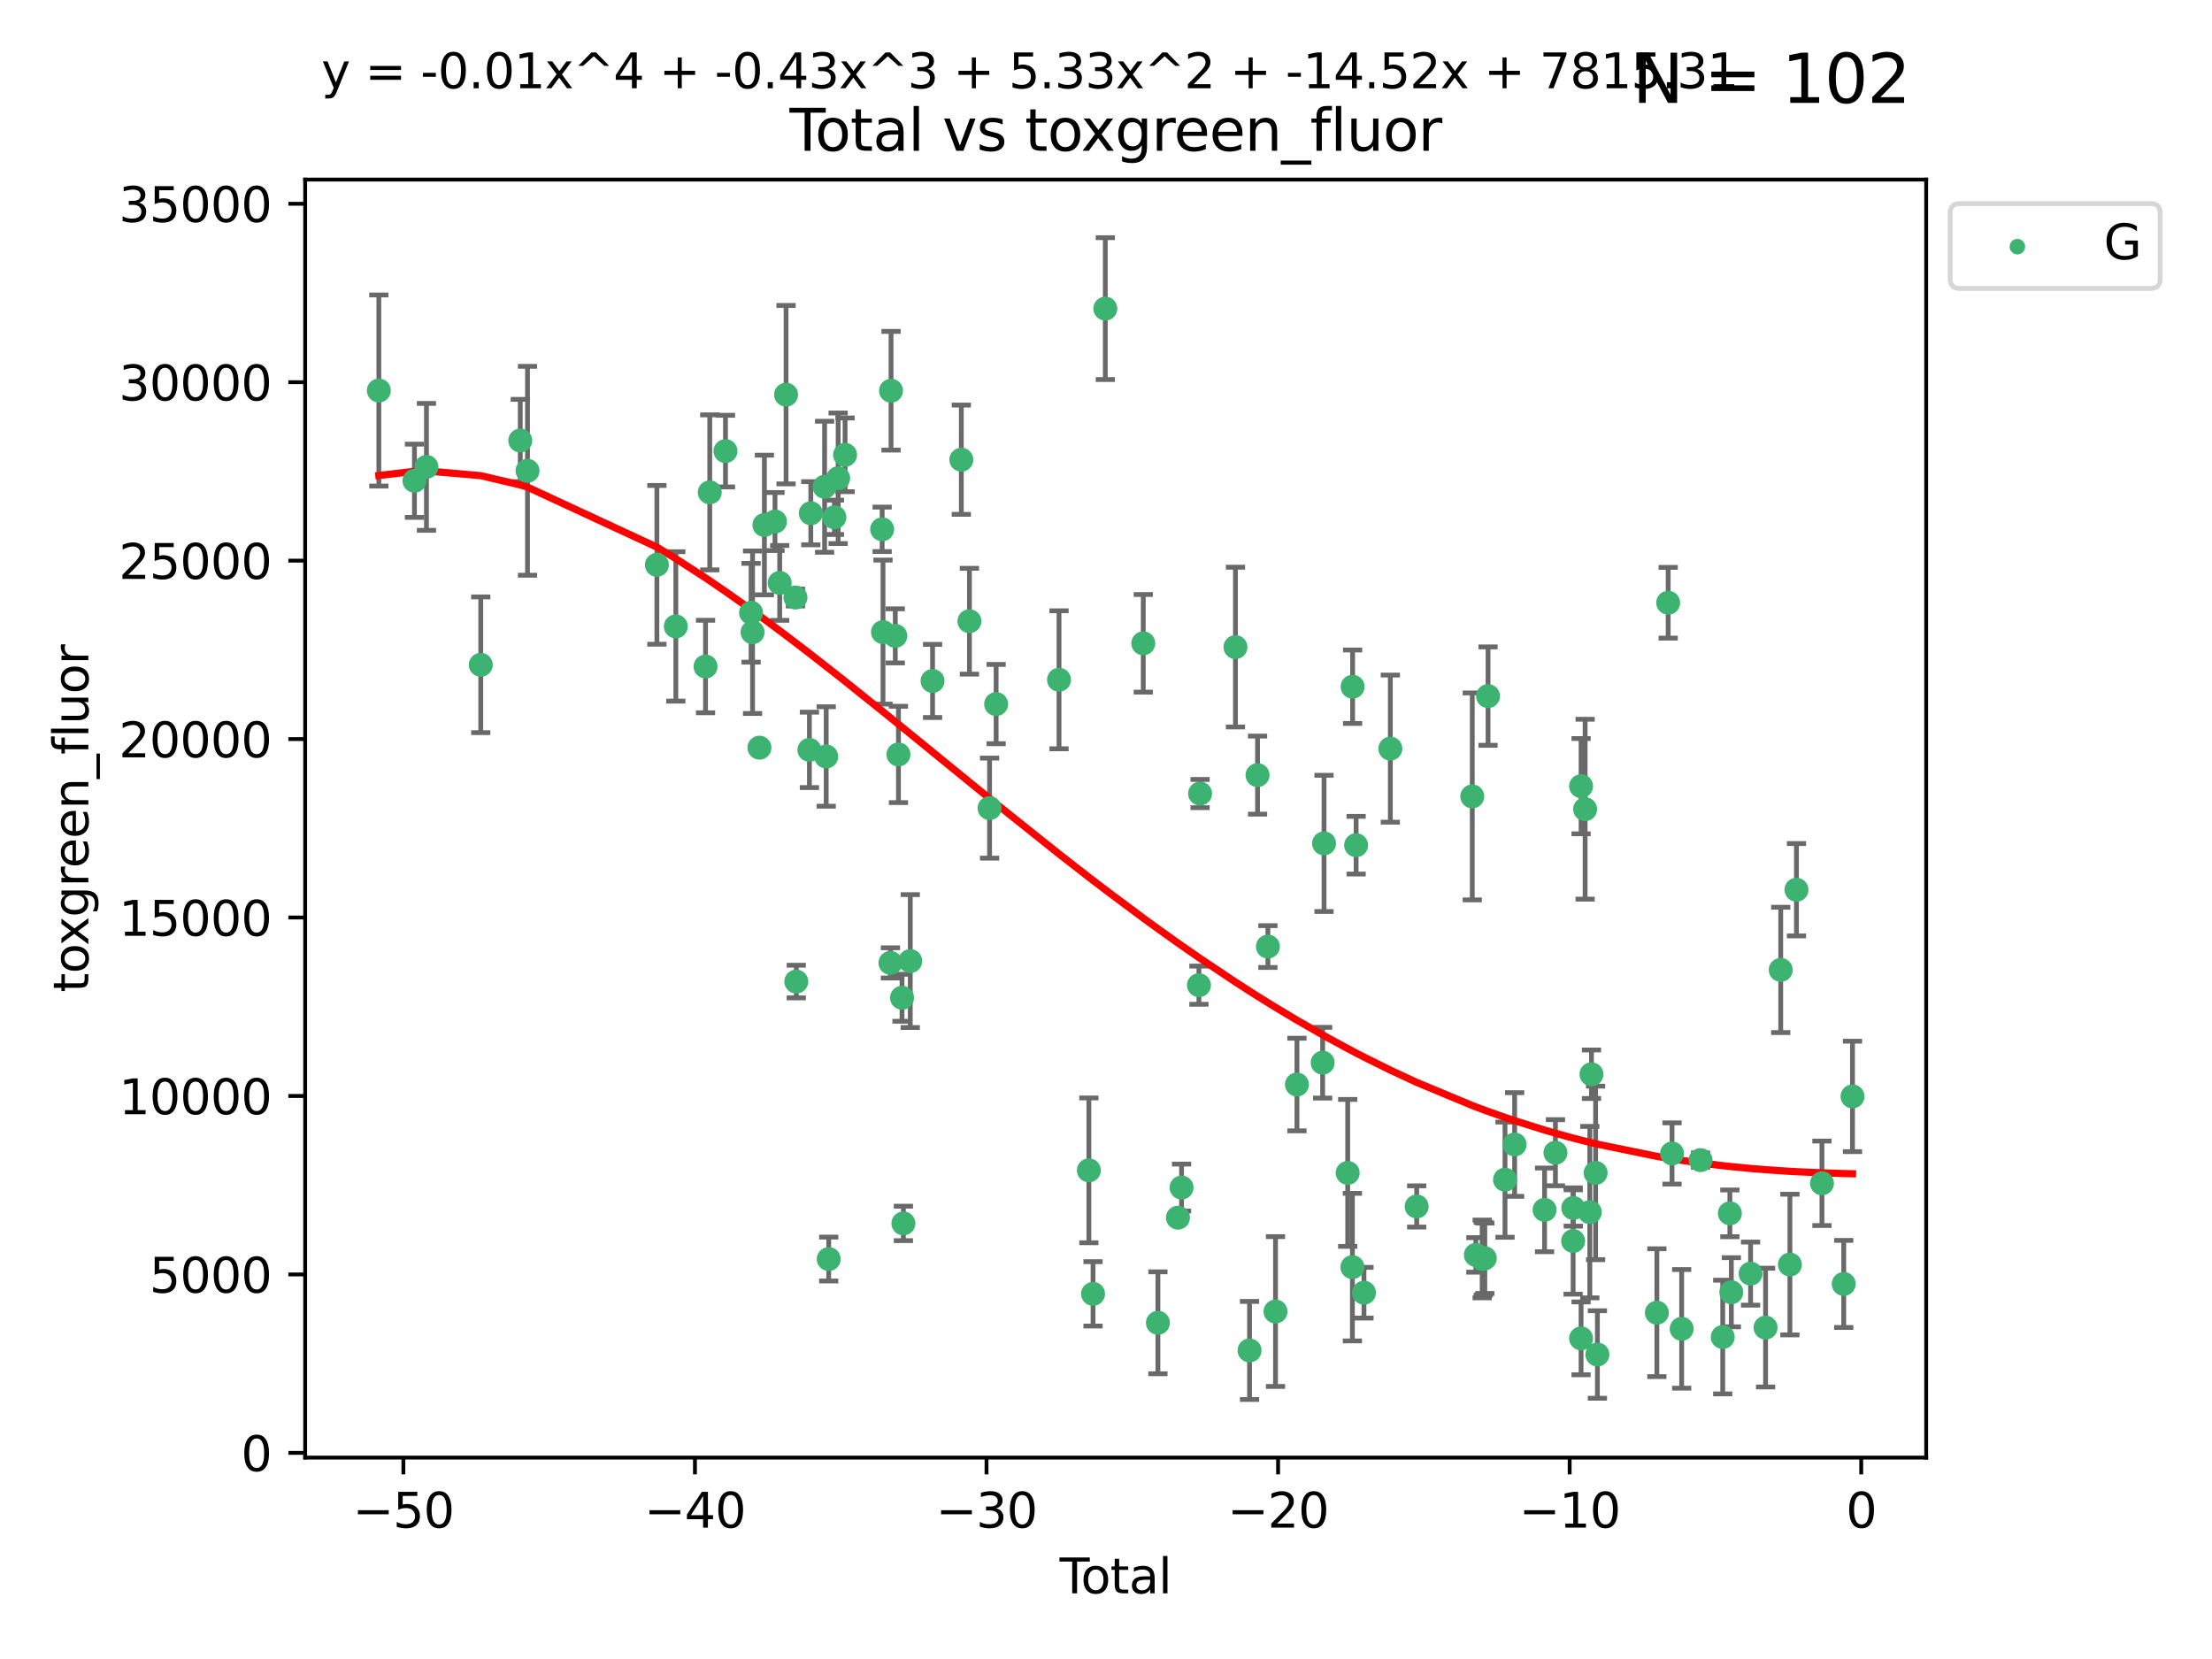 <?xml version="1.0" encoding="utf-8" standalone="no"?>
<!DOCTYPE svg PUBLIC "-//W3C//DTD SVG 1.1//EN"
  "http://www.w3.org/Graphics/SVG/1.1/DTD/svg11.dtd">
<svg xmlns:xlink="http://www.w3.org/1999/xlink" width="460.8pt" height="345.6pt" viewBox="0 0 460.8 345.6" xmlns="http://www.w3.org/2000/svg" version="1.1">
 <defs>
  <style type="text/css">*{stroke-linejoin: round; stroke-linecap: butt}</style>
 </defs>
 <g id="figure_1">
  <g id="patch_1">
   <path d="M 0 345.6 
L 460.8 345.6 
L 460.8 0 
L 0 0 
z
" style="fill: #ffffff"/>
  </g>
  <g id="axes_1">
   <g id="patch_2">
    <path d="M 63.571 303.64 
L 401.26 303.64 
L 401.26 37.411 
L 63.571 37.411 
z
" style="fill: #ffffff"/>
   </g>
   <g id="PathCollection_1">
    <defs>
     <path id="mb128515403" d="M 0 1.118 
C 0.297 1.118 0.581 1 0.791 0.791 
C 1 0.581 1.118 0.297 1.118 0 
C 1.118 -0.297 1 -0.581 0.791 -0.791 
C 0.581 -1 0.297 -1.118 0 -1.118 
C -0.297 -1.118 -0.581 -1 -0.791 -0.791 
C -1 -0.581 -1.118 -0.297 -1.118 0 
C -1.118 0.297 -1 0.581 -0.791 0.791 
C -0.581 1 -0.297 1.118 0 1.118 
z
" style="stroke: #3cb371"/>
    </defs>
    <g clip-path="url(#pa93b55479e)">
     <use xlink:href="#mb128515403" x="78.921" y="81.352" style="fill: #3cb371; stroke: #3cb371"/>
     <use xlink:href="#mb128515403" x="86.339" y="100.148" style="fill: #3cb371; stroke: #3cb371"/>
     <use xlink:href="#mb128515403" x="88.838" y="97.261" style="fill: #3cb371; stroke: #3cb371"/>
     <use xlink:href="#mb128515403" x="100.152" y="138.488" style="fill: #3cb371; stroke: #3cb371"/>
     <use xlink:href="#mb128515403" x="108.382" y="91.767" style="fill: #3cb371; stroke: #3cb371"/>
     <use xlink:href="#mb128515403" x="109.89" y="98.072" style="fill: #3cb371; stroke: #3cb371"/>
     <use xlink:href="#mb128515403" x="136.84" y="117.668" style="fill: #3cb371; stroke: #3cb371"/>
     <use xlink:href="#mb128515403" x="140.788" y="130.495" style="fill: #3cb371; stroke: #3cb371"/>
     <use xlink:href="#mb128515403" x="146.976" y="138.85" style="fill: #3cb371; stroke: #3cb371"/>
     <use xlink:href="#mb128515403" x="147.855" y="102.568" style="fill: #3cb371; stroke: #3cb371"/>
     <use xlink:href="#mb128515403" x="151.134" y="93.971" style="fill: #3cb371; stroke: #3cb371"/>
     <use xlink:href="#mb128515403" x="156.464" y="127.647" style="fill: #3cb371; stroke: #3cb371"/>
     <use xlink:href="#mb128515403" x="156.772" y="131.705" style="fill: #3cb371; stroke: #3cb371"/>
     <use xlink:href="#mb128515403" x="158.203" y="155.753" style="fill: #3cb371; stroke: #3cb371"/>
     <use xlink:href="#mb128515403" x="159.239" y="109.367" style="fill: #3cb371; stroke: #3cb371"/>
     <use xlink:href="#mb128515403" x="161.446" y="108.645" style="fill: #3cb371; stroke: #3cb371"/>
     <use xlink:href="#mb128515403" x="162.427" y="121.431" style="fill: #3cb371; stroke: #3cb371"/>
     <use xlink:href="#mb128515403" x="163.749" y="82.216" style="fill: #3cb371; stroke: #3cb371"/>
     <use xlink:href="#mb128515403" x="165.705" y="124.469" style="fill: #3cb371; stroke: #3cb371"/>
     <use xlink:href="#mb128515403" x="165.879" y="204.475" style="fill: #3cb371; stroke: #3cb371"/>
     <use xlink:href="#mb128515403" x="168.616" y="156.216" style="fill: #3cb371; stroke: #3cb371"/>
     <use xlink:href="#mb128515403" x="168.906" y="106.915" style="fill: #3cb371; stroke: #3cb371"/>
     <use xlink:href="#mb128515403" x="171.78" y="101.401" style="fill: #3cb371; stroke: #3cb371"/>
     <use xlink:href="#mb128515403" x="172.113" y="157.589" style="fill: #3cb371; stroke: #3cb371"/>
     <use xlink:href="#mb128515403" x="172.637" y="262.285" style="fill: #3cb371; stroke: #3cb371"/>
     <use xlink:href="#mb128515403" x="173.824" y="107.762" style="fill: #3cb371; stroke: #3cb371"/>
     <use xlink:href="#mb128515403" x="174.603" y="99.628" style="fill: #3cb371; stroke: #3cb371"/>
     <use xlink:href="#mb128515403" x="176.047" y="94.75" style="fill: #3cb371; stroke: #3cb371"/>
     <use xlink:href="#mb128515403" x="183.77" y="110.268" style="fill: #3cb371; stroke: #3cb371"/>
     <use xlink:href="#mb128515403" x="183.945" y="131.676" style="fill: #3cb371; stroke: #3cb371"/>
     <use xlink:href="#mb128515403" x="185.495" y="200.587" style="fill: #3cb371; stroke: #3cb371"/>
     <use xlink:href="#mb128515403" x="185.62" y="81.397" style="fill: #3cb371; stroke: #3cb371"/>
     <use xlink:href="#mb128515403" x="186.505" y="132.467" style="fill: #3cb371; stroke: #3cb371"/>
     <use xlink:href="#mb128515403" x="187.165" y="157.166" style="fill: #3cb371; stroke: #3cb371"/>
     <use xlink:href="#mb128515403" x="187.909" y="207.851" style="fill: #3cb371; stroke: #3cb371"/>
     <use xlink:href="#mb128515403" x="188.194" y="254.859" style="fill: #3cb371; stroke: #3cb371"/>
     <use xlink:href="#mb128515403" x="189.625" y="200.208" style="fill: #3cb371; stroke: #3cb371"/>
     <use xlink:href="#mb128515403" x="194.27" y="141.853" style="fill: #3cb371; stroke: #3cb371"/>
     <use xlink:href="#mb128515403" x="200.26" y="95.762" style="fill: #3cb371; stroke: #3cb371"/>
     <use xlink:href="#mb128515403" x="201.949" y="129.411" style="fill: #3cb371; stroke: #3cb371"/>
     <use xlink:href="#mb128515403" x="206.145" y="168.346" style="fill: #3cb371; stroke: #3cb371"/>
     <use xlink:href="#mb128515403" x="207.512" y="146.671" style="fill: #3cb371; stroke: #3cb371"/>
     <use xlink:href="#mb128515403" x="220.613" y="141.609" style="fill: #3cb371; stroke: #3cb371"/>
     <use xlink:href="#mb128515403" x="226.832" y="243.806" style="fill: #3cb371; stroke: #3cb371"/>
     <use xlink:href="#mb128515403" x="227.7" y="269.534" style="fill: #3cb371; stroke: #3cb371"/>
     <use xlink:href="#mb128515403" x="230.257" y="64.286" style="fill: #3cb371; stroke: #3cb371"/>
     <use xlink:href="#mb128515403" x="238.163" y="134.014" style="fill: #3cb371; stroke: #3cb371"/>
     <use xlink:href="#mb128515403" x="241.215" y="275.566" style="fill: #3cb371; stroke: #3cb371"/>
     <use xlink:href="#mb128515403" x="245.39" y="253.661" style="fill: #3cb371; stroke: #3cb371"/>
     <use xlink:href="#mb128515403" x="246.139" y="247.387" style="fill: #3cb371; stroke: #3cb371"/>
     <use xlink:href="#mb128515403" x="249.761" y="205.233" style="fill: #3cb371; stroke: #3cb371"/>
     <use xlink:href="#mb128515403" x="249.998" y="165.313" style="fill: #3cb371; stroke: #3cb371"/>
     <use xlink:href="#mb128515403" x="257.368" y="134.804" style="fill: #3cb371; stroke: #3cb371"/>
     <use xlink:href="#mb128515403" x="260.301" y="281.325" style="fill: #3cb371; stroke: #3cb371"/>
     <use xlink:href="#mb128515403" x="261.969" y="161.471" style="fill: #3cb371; stroke: #3cb371"/>
     <use xlink:href="#mb128515403" x="264.127" y="197.186" style="fill: #3cb371; stroke: #3cb371"/>
     <use xlink:href="#mb128515403" x="265.713" y="273.218" style="fill: #3cb371; stroke: #3cb371"/>
     <use xlink:href="#mb128515403" x="270.179" y="225.927" style="fill: #3cb371; stroke: #3cb371"/>
     <use xlink:href="#mb128515403" x="275.532" y="221.381" style="fill: #3cb371; stroke: #3cb371"/>
     <use xlink:href="#mb128515403" x="275.821" y="175.692" style="fill: #3cb371; stroke: #3cb371"/>
     <use xlink:href="#mb128515403" x="280.751" y="244.335" style="fill: #3cb371; stroke: #3cb371"/>
     <use xlink:href="#mb128515403" x="281.73" y="263.967" style="fill: #3cb371; stroke: #3cb371"/>
     <use xlink:href="#mb128515403" x="281.774" y="143.057" style="fill: #3cb371; stroke: #3cb371"/>
     <use xlink:href="#mb128515403" x="282.505" y="176.07" style="fill: #3cb371; stroke: #3cb371"/>
     <use xlink:href="#mb128515403" x="284.14" y="269.292" style="fill: #3cb371; stroke: #3cb371"/>
     <use xlink:href="#mb128515403" x="289.633" y="155.953" style="fill: #3cb371; stroke: #3cb371"/>
     <use xlink:href="#mb128515403" x="295.122" y="251.327" style="fill: #3cb371; stroke: #3cb371"/>
     <use xlink:href="#mb128515403" x="306.701" y="165.908" style="fill: #3cb371; stroke: #3cb371"/>
     <use xlink:href="#mb128515403" x="307.446" y="261.421" style="fill: #3cb371; stroke: #3cb371"/>
     <use xlink:href="#mb128515403" x="308.762" y="262.264" style="fill: #3cb371; stroke: #3cb371"/>
     <use xlink:href="#mb128515403" x="308.986" y="262.208" style="fill: #3cb371; stroke: #3cb371"/>
     <use xlink:href="#mb128515403" x="309.311" y="262.112" style="fill: #3cb371; stroke: #3cb371"/>
     <use xlink:href="#mb128515403" x="309.986" y="145.01" style="fill: #3cb371; stroke: #3cb371"/>
     <use xlink:href="#mb128515403" x="313.521" y="245.746" style="fill: #3cb371; stroke: #3cb371"/>
     <use xlink:href="#mb128515403" x="315.524" y="238.421" style="fill: #3cb371; stroke: #3cb371"/>
     <use xlink:href="#mb128515403" x="321.762" y="252.039" style="fill: #3cb371; stroke: #3cb371"/>
     <use xlink:href="#mb128515403" x="324.026" y="240.137" style="fill: #3cb371; stroke: #3cb371"/>
     <use xlink:href="#mb128515403" x="327.711" y="258.52" style="fill: #3cb371; stroke: #3cb371"/>
     <use xlink:href="#mb128515403" x="327.742" y="251.637" style="fill: #3cb371; stroke: #3cb371"/>
     <use xlink:href="#mb128515403" x="329.366" y="278.805" style="fill: #3cb371; stroke: #3cb371"/>
     <use xlink:href="#mb128515403" x="329.369" y="163.776" style="fill: #3cb371; stroke: #3cb371"/>
     <use xlink:href="#mb128515403" x="330.211" y="168.568" style="fill: #3cb371; stroke: #3cb371"/>
     <use xlink:href="#mb128515403" x="331.188" y="252.509" style="fill: #3cb371; stroke: #3cb371"/>
     <use xlink:href="#mb128515403" x="331.534" y="223.788" style="fill: #3cb371; stroke: #3cb371"/>
     <use xlink:href="#mb128515403" x="332.395" y="244.339" style="fill: #3cb371; stroke: #3cb371"/>
     <use xlink:href="#mb128515403" x="332.769" y="282.168" style="fill: #3cb371; stroke: #3cb371"/>
     <use xlink:href="#mb128515403" x="345.157" y="273.456" style="fill: #3cb371; stroke: #3cb371"/>
     <use xlink:href="#mb128515403" x="347.512" y="125.561" style="fill: #3cb371; stroke: #3cb371"/>
     <use xlink:href="#mb128515403" x="348.316" y="240.287" style="fill: #3cb371; stroke: #3cb371"/>
     <use xlink:href="#mb128515403" x="350.323" y="276.822" style="fill: #3cb371; stroke: #3cb371"/>
     <use xlink:href="#mb128515403" x="354.261" y="241.67" style="fill: #3cb371; stroke: #3cb371"/>
     <use xlink:href="#mb128515403" x="358.876" y="278.528" style="fill: #3cb371; stroke: #3cb371"/>
     <use xlink:href="#mb128515403" x="360.365" y="252.76" style="fill: #3cb371; stroke: #3cb371"/>
     <use xlink:href="#mb128515403" x="360.67" y="269.199" style="fill: #3cb371; stroke: #3cb371"/>
     <use xlink:href="#mb128515403" x="364.679" y="265.318" style="fill: #3cb371; stroke: #3cb371"/>
     <use xlink:href="#mb128515403" x="367.803" y="276.562" style="fill: #3cb371; stroke: #3cb371"/>
     <use xlink:href="#mb128515403" x="370.957" y="202.048" style="fill: #3cb371; stroke: #3cb371"/>
     <use xlink:href="#mb128515403" x="372.872" y="263.428" style="fill: #3cb371; stroke: #3cb371"/>
     <use xlink:href="#mb128515403" x="374.235" y="185.35" style="fill: #3cb371; stroke: #3cb371"/>
     <use xlink:href="#mb128515403" x="379.546" y="246.501" style="fill: #3cb371; stroke: #3cb371"/>
     <use xlink:href="#mb128515403" x="384.084" y="267.466" style="fill: #3cb371; stroke: #3cb371"/>
     <use xlink:href="#mb128515403" x="385.911" y="228.404" style="fill: #3cb371; stroke: #3cb371"/>
    </g>
   </g>
   <g id="matplotlib.axis_1">
    <g id="xtick_1">
     <g id="line2d_1">
      <defs>
       <path id="m3e54a0432b" d="M 0 0 
L 0 3.5 
" style="stroke: #000000; stroke-width: 0.8"/>
      </defs>
      <g>
       <use xlink:href="#m3e54a0432b" x="84.033" y="303.64" style="stroke: #000000; stroke-width: 0.8"/>
      </g>
     </g>
     <g id="text_1">
      <!-- −50 -->
      <g transform="translate(73.48 318.238)scale(0.1 -0.1)">
       <defs>
        <path id="DejaVuSans-2212" d="M 678 2272 
L 4684 2272 
L 4684 1741 
L 678 1741 
L 678 2272 
z
" transform="scale(0.016)"/>
        <path id="DejaVuSans-35" d="M 691 4666 
L 3169 4666 
L 3169 4134 
L 1269 4134 
L 1269 2991 
Q 1406 3038 1543 3061 
Q 1681 3084 1819 3084 
Q 2600 3084 3056 2656 
Q 3513 2228 3513 1497 
Q 3513 744 3044 326 
Q 2575 -91 1722 -91 
Q 1428 -91 1123 -41 
Q 819 9 494 109 
L 494 744 
Q 775 591 1075 516 
Q 1375 441 1709 441 
Q 2250 441 2565 725 
Q 2881 1009 2881 1497 
Q 2881 1984 2565 2268 
Q 2250 2553 1709 2553 
Q 1456 2553 1204 2497 
Q 953 2441 691 2322 
L 691 4666 
z
" transform="scale(0.016)"/>
        <path id="DejaVuSans-30" d="M 2034 4250 
Q 1547 4250 1301 3770 
Q 1056 3291 1056 2328 
Q 1056 1369 1301 889 
Q 1547 409 2034 409 
Q 2525 409 2770 889 
Q 3016 1369 3016 2328 
Q 3016 3291 2770 3770 
Q 2525 4250 2034 4250 
z
M 2034 4750 
Q 2819 4750 3233 4129 
Q 3647 3509 3647 2328 
Q 3647 1150 3233 529 
Q 2819 -91 2034 -91 
Q 1250 -91 836 529 
Q 422 1150 422 2328 
Q 422 3509 836 4129 
Q 1250 4750 2034 4750 
z
" transform="scale(0.016)"/>
       </defs>
       <use xlink:href="#DejaVuSans-2212"/>
       <use xlink:href="#DejaVuSans-35" x="83.789"/>
       <use xlink:href="#DejaVuSans-30" x="147.412"/>
      </g>
     </g>
    </g>
    <g id="xtick_2">
     <g id="line2d_2">
      <g>
       <use xlink:href="#m3e54a0432b" x="144.772" y="303.64" style="stroke: #000000; stroke-width: 0.8"/>
      </g>
     </g>
     <g id="text_2">
      <!-- −40 -->
      <g transform="translate(134.219 318.238)scale(0.1 -0.1)">
       <defs>
        <path id="DejaVuSans-34" d="M 2419 4116 
L 825 1625 
L 2419 1625 
L 2419 4116 
z
M 2253 4666 
L 3047 4666 
L 3047 1625 
L 3713 1625 
L 3713 1100 
L 3047 1100 
L 3047 0 
L 2419 0 
L 2419 1100 
L 313 1100 
L 313 1709 
L 2253 4666 
z
" transform="scale(0.016)"/>
       </defs>
       <use xlink:href="#DejaVuSans-2212"/>
       <use xlink:href="#DejaVuSans-34" x="83.789"/>
       <use xlink:href="#DejaVuSans-30" x="147.412"/>
      </g>
     </g>
    </g>
    <g id="xtick_3">
     <g id="line2d_3">
      <g>
       <use xlink:href="#m3e54a0432b" x="205.51" y="303.64" style="stroke: #000000; stroke-width: 0.8"/>
      </g>
     </g>
     <g id="text_3">
      <!-- −30 -->
      <g transform="translate(194.958 318.238)scale(0.1 -0.1)">
       <defs>
        <path id="DejaVuSans-33" d="M 2597 2516 
Q 3050 2419 3304 2112 
Q 3559 1806 3559 1356 
Q 3559 666 3084 287 
Q 2609 -91 1734 -91 
Q 1441 -91 1130 -33 
Q 819 25 488 141 
L 488 750 
Q 750 597 1062 519 
Q 1375 441 1716 441 
Q 2309 441 2620 675 
Q 2931 909 2931 1356 
Q 2931 1769 2642 2001 
Q 2353 2234 1838 2234 
L 1294 2234 
L 1294 2753 
L 1863 2753 
Q 2328 2753 2575 2939 
Q 2822 3125 2822 3475 
Q 2822 3834 2567 4026 
Q 2313 4219 1838 4219 
Q 1578 4219 1281 4162 
Q 984 4106 628 3988 
L 628 4550 
Q 988 4650 1302 4700 
Q 1616 4750 1894 4750 
Q 2613 4750 3031 4423 
Q 3450 4097 3450 3541 
Q 3450 3153 3228 2886 
Q 3006 2619 2597 2516 
z
" transform="scale(0.016)"/>
       </defs>
       <use xlink:href="#DejaVuSans-2212"/>
       <use xlink:href="#DejaVuSans-33" x="83.789"/>
       <use xlink:href="#DejaVuSans-30" x="147.412"/>
      </g>
     </g>
    </g>
    <g id="xtick_4">
     <g id="line2d_4">
      <g>
       <use xlink:href="#m3e54a0432b" x="266.249" y="303.64" style="stroke: #000000; stroke-width: 0.8"/>
      </g>
     </g>
     <g id="text_4">
      <!-- −20 -->
      <g transform="translate(255.697 318.238)scale(0.1 -0.1)">
       <defs>
        <path id="DejaVuSans-32" d="M 1228 531 
L 3431 531 
L 3431 0 
L 469 0 
L 469 531 
Q 828 903 1448 1529 
Q 2069 2156 2228 2338 
Q 2531 2678 2651 2914 
Q 2772 3150 2772 3378 
Q 2772 3750 2511 3984 
Q 2250 4219 1831 4219 
Q 1534 4219 1204 4116 
Q 875 4013 500 3803 
L 500 4441 
Q 881 4594 1212 4672 
Q 1544 4750 1819 4750 
Q 2544 4750 2975 4387 
Q 3406 4025 3406 3419 
Q 3406 3131 3298 2873 
Q 3191 2616 2906 2266 
Q 2828 2175 2409 1742 
Q 1991 1309 1228 531 
z
" transform="scale(0.016)"/>
       </defs>
       <use xlink:href="#DejaVuSans-2212"/>
       <use xlink:href="#DejaVuSans-32" x="83.789"/>
       <use xlink:href="#DejaVuSans-30" x="147.412"/>
      </g>
     </g>
    </g>
    <g id="xtick_5">
     <g id="line2d_5">
      <g>
       <use xlink:href="#m3e54a0432b" x="326.988" y="303.64" style="stroke: #000000; stroke-width: 0.8"/>
      </g>
     </g>
     <g id="text_5">
      <!-- −10 -->
      <g transform="translate(316.436 318.238)scale(0.1 -0.1)">
       <defs>
        <path id="DejaVuSans-31" d="M 794 531 
L 1825 531 
L 1825 4091 
L 703 3866 
L 703 4441 
L 1819 4666 
L 2450 4666 
L 2450 531 
L 3481 531 
L 3481 0 
L 794 0 
L 794 531 
z
" transform="scale(0.016)"/>
       </defs>
       <use xlink:href="#DejaVuSans-2212"/>
       <use xlink:href="#DejaVuSans-31" x="83.789"/>
       <use xlink:href="#DejaVuSans-30" x="147.412"/>
      </g>
     </g>
    </g>
    <g id="xtick_6">
     <g id="line2d_6">
      <g>
       <use xlink:href="#m3e54a0432b" x="387.727" y="303.64" style="stroke: #000000; stroke-width: 0.8"/>
      </g>
     </g>
     <g id="text_6">
      <!-- 0 -->
      <g transform="translate(384.546 318.238)scale(0.1 -0.1)">
       <use xlink:href="#DejaVuSans-30"/>
      </g>
     </g>
    </g>
    <g id="text_7">
     <!-- Total -->
     <g transform="translate(220.739 331.917)scale(0.1 -0.1)">
      <defs>
       <path id="DejaVuSans-54" d="M -19 4666 
L 3928 4666 
L 3928 4134 
L 2272 4134 
L 2272 0 
L 1638 0 
L 1638 4134 
L -19 4134 
L -19 4666 
z
" transform="scale(0.016)"/>
       <path id="DejaVuSans-6f" d="M 1959 3097 
Q 1497 3097 1228 2736 
Q 959 2375 959 1747 
Q 959 1119 1226 758 
Q 1494 397 1959 397 
Q 2419 397 2687 759 
Q 2956 1122 2956 1747 
Q 2956 2369 2687 2733 
Q 2419 3097 1959 3097 
z
M 1959 3584 
Q 2709 3584 3137 3096 
Q 3566 2609 3566 1747 
Q 3566 888 3137 398 
Q 2709 -91 1959 -91 
Q 1206 -91 779 398 
Q 353 888 353 1747 
Q 353 2609 779 3096 
Q 1206 3584 1959 3584 
z
" transform="scale(0.016)"/>
       <path id="DejaVuSans-74" d="M 1172 4494 
L 1172 3500 
L 2356 3500 
L 2356 3053 
L 1172 3053 
L 1172 1153 
Q 1172 725 1289 603 
Q 1406 481 1766 481 
L 2356 481 
L 2356 0 
L 1766 0 
Q 1100 0 847 248 
Q 594 497 594 1153 
L 594 3053 
L 172 3053 
L 172 3500 
L 594 3500 
L 594 4494 
L 1172 4494 
z
" transform="scale(0.016)"/>
       <path id="DejaVuSans-61" d="M 2194 1759 
Q 1497 1759 1228 1600 
Q 959 1441 959 1056 
Q 959 750 1161 570 
Q 1363 391 1709 391 
Q 2188 391 2477 730 
Q 2766 1069 2766 1631 
L 2766 1759 
L 2194 1759 
z
M 3341 1997 
L 3341 0 
L 2766 0 
L 2766 531 
Q 2569 213 2275 61 
Q 1981 -91 1556 -91 
Q 1019 -91 701 211 
Q 384 513 384 1019 
Q 384 1609 779 1909 
Q 1175 2209 1959 2209 
L 2766 2209 
L 2766 2266 
Q 2766 2663 2505 2880 
Q 2244 3097 1772 3097 
Q 1472 3097 1187 3025 
Q 903 2953 641 2809 
L 641 3341 
Q 956 3463 1253 3523 
Q 1550 3584 1831 3584 
Q 2591 3584 2966 3190 
Q 3341 2797 3341 1997 
z
" transform="scale(0.016)"/>
       <path id="DejaVuSans-6c" d="M 603 4863 
L 1178 4863 
L 1178 0 
L 603 0 
L 603 4863 
z
" transform="scale(0.016)"/>
      </defs>
      <use xlink:href="#DejaVuSans-54"/>
      <use xlink:href="#DejaVuSans-6f" x="44.084"/>
      <use xlink:href="#DejaVuSans-74" x="105.266"/>
      <use xlink:href="#DejaVuSans-61" x="144.475"/>
      <use xlink:href="#DejaVuSans-6c" x="205.754"/>
     </g>
    </g>
   </g>
   <g id="matplotlib.axis_2">
    <g id="ytick_1">
     <g id="line2d_7">
      <defs>
       <path id="m91d067d313" d="M 0 0 
L -3.5 0 
" style="stroke: #000000; stroke-width: 0.8"/>
      </defs>
      <g>
       <use xlink:href="#m91d067d313" x="63.571" y="302.657" style="stroke: #000000; stroke-width: 0.8"/>
      </g>
     </g>
     <g id="text_8">
      <!-- 0 -->
      <g transform="translate(50.209 306.456)scale(0.1 -0.1)">
       <use xlink:href="#DejaVuSans-30"/>
      </g>
     </g>
    </g>
    <g id="ytick_2">
     <g id="line2d_8">
      <g>
       <use xlink:href="#m91d067d313" x="63.571" y="265.484" style="stroke: #000000; stroke-width: 0.8"/>
      </g>
     </g>
     <g id="text_9">
      <!-- 5000 -->
      <g transform="translate(31.121 269.283)scale(0.1 -0.1)">
       <use xlink:href="#DejaVuSans-35"/>
       <use xlink:href="#DejaVuSans-30" x="63.623"/>
       <use xlink:href="#DejaVuSans-30" x="127.246"/>
       <use xlink:href="#DejaVuSans-30" x="190.869"/>
      </g>
     </g>
    </g>
    <g id="ytick_3">
     <g id="line2d_9">
      <g>
       <use xlink:href="#m91d067d313" x="63.571" y="228.311" style="stroke: #000000; stroke-width: 0.8"/>
      </g>
     </g>
     <g id="text_10">
      <!-- 10000 -->
      <g transform="translate(24.759 232.11)scale(0.1 -0.1)">
       <use xlink:href="#DejaVuSans-31"/>
       <use xlink:href="#DejaVuSans-30" x="63.623"/>
       <use xlink:href="#DejaVuSans-30" x="127.246"/>
       <use xlink:href="#DejaVuSans-30" x="190.869"/>
       <use xlink:href="#DejaVuSans-30" x="254.492"/>
      </g>
     </g>
    </g>
    <g id="ytick_4">
     <g id="line2d_10">
      <g>
       <use xlink:href="#m91d067d313" x="63.571" y="191.138" style="stroke: #000000; stroke-width: 0.8"/>
      </g>
     </g>
     <g id="text_11">
      <!-- 15000 -->
      <g transform="translate(24.759 194.937)scale(0.1 -0.1)">
       <use xlink:href="#DejaVuSans-31"/>
       <use xlink:href="#DejaVuSans-35" x="63.623"/>
       <use xlink:href="#DejaVuSans-30" x="127.246"/>
       <use xlink:href="#DejaVuSans-30" x="190.869"/>
       <use xlink:href="#DejaVuSans-30" x="254.492"/>
      </g>
     </g>
    </g>
    <g id="ytick_5">
     <g id="line2d_11">
      <g>
       <use xlink:href="#m91d067d313" x="63.571" y="153.965" style="stroke: #000000; stroke-width: 0.8"/>
      </g>
     </g>
     <g id="text_12">
      <!-- 20000 -->
      <g transform="translate(24.759 157.764)scale(0.1 -0.1)">
       <use xlink:href="#DejaVuSans-32"/>
       <use xlink:href="#DejaVuSans-30" x="63.623"/>
       <use xlink:href="#DejaVuSans-30" x="127.246"/>
       <use xlink:href="#DejaVuSans-30" x="190.869"/>
       <use xlink:href="#DejaVuSans-30" x="254.492"/>
      </g>
     </g>
    </g>
    <g id="ytick_6">
     <g id="line2d_12">
      <g>
       <use xlink:href="#m91d067d313" x="63.571" y="116.792" style="stroke: #000000; stroke-width: 0.8"/>
      </g>
     </g>
     <g id="text_13">
      <!-- 25000 -->
      <g transform="translate(24.759 120.591)scale(0.1 -0.1)">
       <use xlink:href="#DejaVuSans-32"/>
       <use xlink:href="#DejaVuSans-35" x="63.623"/>
       <use xlink:href="#DejaVuSans-30" x="127.246"/>
       <use xlink:href="#DejaVuSans-30" x="190.869"/>
       <use xlink:href="#DejaVuSans-30" x="254.492"/>
      </g>
     </g>
    </g>
    <g id="ytick_7">
     <g id="line2d_13">
      <g>
       <use xlink:href="#m91d067d313" x="63.571" y="79.619" style="stroke: #000000; stroke-width: 0.8"/>
      </g>
     </g>
     <g id="text_14">
      <!-- 30000 -->
      <g transform="translate(24.759 83.418)scale(0.1 -0.1)">
       <use xlink:href="#DejaVuSans-33"/>
       <use xlink:href="#DejaVuSans-30" x="63.623"/>
       <use xlink:href="#DejaVuSans-30" x="127.246"/>
       <use xlink:href="#DejaVuSans-30" x="190.869"/>
       <use xlink:href="#DejaVuSans-30" x="254.492"/>
      </g>
     </g>
    </g>
    <g id="ytick_8">
     <g id="line2d_14">
      <g>
       <use xlink:href="#m91d067d313" x="63.571" y="42.445" style="stroke: #000000; stroke-width: 0.8"/>
      </g>
     </g>
     <g id="text_15">
      <!-- 35000 -->
      <g transform="translate(24.759 46.245)scale(0.1 -0.1)">
       <use xlink:href="#DejaVuSans-33"/>
       <use xlink:href="#DejaVuSans-35" x="63.623"/>
       <use xlink:href="#DejaVuSans-30" x="127.246"/>
       <use xlink:href="#DejaVuSans-30" x="190.869"/>
       <use xlink:href="#DejaVuSans-30" x="254.492"/>
      </g>
     </g>
    </g>
    <g id="text_16">
     <!-- toxgreen_fluor -->
     <g transform="translate(18.401 206.72)rotate(-90)scale(0.1 -0.1)">
      <defs>
       <path id="DejaVuSans-78" d="M 3513 3500 
L 2247 1797 
L 3578 0 
L 2900 0 
L 1881 1375 
L 863 0 
L 184 0 
L 1544 1831 
L 300 3500 
L 978 3500 
L 1906 2253 
L 2834 3500 
L 3513 3500 
z
" transform="scale(0.016)"/>
       <path id="DejaVuSans-67" d="M 2906 1791 
Q 2906 2416 2648 2759 
Q 2391 3103 1925 3103 
Q 1463 3103 1205 2759 
Q 947 2416 947 1791 
Q 947 1169 1205 825 
Q 1463 481 1925 481 
Q 2391 481 2648 825 
Q 2906 1169 2906 1791 
z
M 3481 434 
Q 3481 -459 3084 -895 
Q 2688 -1331 1869 -1331 
Q 1566 -1331 1297 -1286 
Q 1028 -1241 775 -1147 
L 775 -588 
Q 1028 -725 1275 -790 
Q 1522 -856 1778 -856 
Q 2344 -856 2625 -561 
Q 2906 -266 2906 331 
L 2906 616 
Q 2728 306 2450 153 
Q 2172 0 1784 0 
Q 1141 0 747 490 
Q 353 981 353 1791 
Q 353 2603 747 3093 
Q 1141 3584 1784 3584 
Q 2172 3584 2450 3431 
Q 2728 3278 2906 2969 
L 2906 3500 
L 3481 3500 
L 3481 434 
z
" transform="scale(0.016)"/>
       <path id="DejaVuSans-72" d="M 2631 2963 
Q 2534 3019 2420 3045 
Q 2306 3072 2169 3072 
Q 1681 3072 1420 2755 
Q 1159 2438 1159 1844 
L 1159 0 
L 581 0 
L 581 3500 
L 1159 3500 
L 1159 2956 
Q 1341 3275 1631 3429 
Q 1922 3584 2338 3584 
Q 2397 3584 2469 3576 
Q 2541 3569 2628 3553 
L 2631 2963 
z
" transform="scale(0.016)"/>
       <path id="DejaVuSans-65" d="M 3597 1894 
L 3597 1613 
L 953 1613 
Q 991 1019 1311 708 
Q 1631 397 2203 397 
Q 2534 397 2845 478 
Q 3156 559 3463 722 
L 3463 178 
Q 3153 47 2828 -22 
Q 2503 -91 2169 -91 
Q 1331 -91 842 396 
Q 353 884 353 1716 
Q 353 2575 817 3079 
Q 1281 3584 2069 3584 
Q 2775 3584 3186 3129 
Q 3597 2675 3597 1894 
z
M 3022 2063 
Q 3016 2534 2758 2815 
Q 2500 3097 2075 3097 
Q 1594 3097 1305 2825 
Q 1016 2553 972 2059 
L 3022 2063 
z
" transform="scale(0.016)"/>
       <path id="DejaVuSans-6e" d="M 3513 2113 
L 3513 0 
L 2938 0 
L 2938 2094 
Q 2938 2591 2744 2837 
Q 2550 3084 2163 3084 
Q 1697 3084 1428 2787 
Q 1159 2491 1159 1978 
L 1159 0 
L 581 0 
L 581 3500 
L 1159 3500 
L 1159 2956 
Q 1366 3272 1645 3428 
Q 1925 3584 2291 3584 
Q 2894 3584 3203 3211 
Q 3513 2838 3513 2113 
z
" transform="scale(0.016)"/>
       <path id="DejaVuSans-5f" d="M 3263 -1063 
L 3263 -1509 
L -63 -1509 
L -63 -1063 
L 3263 -1063 
z
" transform="scale(0.016)"/>
       <path id="DejaVuSans-66" d="M 2375 4863 
L 2375 4384 
L 1825 4384 
Q 1516 4384 1395 4259 
Q 1275 4134 1275 3809 
L 1275 3500 
L 2222 3500 
L 2222 3053 
L 1275 3053 
L 1275 0 
L 697 0 
L 697 3053 
L 147 3053 
L 147 3500 
L 697 3500 
L 697 3744 
Q 697 4328 969 4595 
Q 1241 4863 1831 4863 
L 2375 4863 
z
" transform="scale(0.016)"/>
       <path id="DejaVuSans-75" d="M 544 1381 
L 544 3500 
L 1119 3500 
L 1119 1403 
Q 1119 906 1312 657 
Q 1506 409 1894 409 
Q 2359 409 2629 706 
Q 2900 1003 2900 1516 
L 2900 3500 
L 3475 3500 
L 3475 0 
L 2900 0 
L 2900 538 
Q 2691 219 2414 64 
Q 2138 -91 1772 -91 
Q 1169 -91 856 284 
Q 544 659 544 1381 
z
M 1991 3584 
L 1991 3584 
z
" transform="scale(0.016)"/>
      </defs>
      <use xlink:href="#DejaVuSans-74"/>
      <use xlink:href="#DejaVuSans-6f" x="39.209"/>
      <use xlink:href="#DejaVuSans-78" x="97.266"/>
      <use xlink:href="#DejaVuSans-67" x="156.445"/>
      <use xlink:href="#DejaVuSans-72" x="219.922"/>
      <use xlink:href="#DejaVuSans-65" x="258.785"/>
      <use xlink:href="#DejaVuSans-65" x="320.309"/>
      <use xlink:href="#DejaVuSans-6e" x="381.832"/>
      <use xlink:href="#DejaVuSans-5f" x="445.211"/>
      <use xlink:href="#DejaVuSans-66" x="495.211"/>
      <use xlink:href="#DejaVuSans-6c" x="530.416"/>
      <use xlink:href="#DejaVuSans-75" x="558.199"/>
      <use xlink:href="#DejaVuSans-6f" x="621.578"/>
      <use xlink:href="#DejaVuSans-72" x="682.76"/>
     </g>
    </g>
   </g>
   <g id="LineCollection_1">
    <path d="M 78.921 101.254 
L 78.921 61.449 
" clip-path="url(#pa93b55479e)" style="fill: none; stroke: #696969"/>
    <path d="M 86.339 107.777 
L 86.339 92.52 
" clip-path="url(#pa93b55479e)" style="fill: none; stroke: #696969"/>
    <path d="M 88.838 110.477 
L 88.838 84.044 
" clip-path="url(#pa93b55479e)" style="fill: none; stroke: #696969"/>
    <path d="M 100.152 152.626 
L 100.152 124.35 
" clip-path="url(#pa93b55479e)" style="fill: none; stroke: #696969"/>
    <path d="M 108.382 100.337 
L 108.382 83.197 
" clip-path="url(#pa93b55479e)" style="fill: none; stroke: #696969"/>
    <path d="M 109.89 119.833 
L 109.89 76.311 
" clip-path="url(#pa93b55479e)" style="fill: none; stroke: #696969"/>
    <path d="M 136.84 134.204 
L 136.84 101.131 
" clip-path="url(#pa93b55479e)" style="fill: none; stroke: #696969"/>
    <path d="M 140.788 146.055 
L 140.788 114.936 
" clip-path="url(#pa93b55479e)" style="fill: none; stroke: #696969"/>
    <path d="M 146.976 148.483 
L 146.976 129.217 
" clip-path="url(#pa93b55479e)" style="fill: none; stroke: #696969"/>
    <path d="M 147.855 118.716 
L 147.855 86.42 
" clip-path="url(#pa93b55479e)" style="fill: none; stroke: #696969"/>
    <path d="M 151.134 101.437 
L 151.134 86.506 
" clip-path="url(#pa93b55479e)" style="fill: none; stroke: #696969"/>
    <path d="M 156.464 137.94 
L 156.464 117.355 
" clip-path="url(#pa93b55479e)" style="fill: none; stroke: #696969"/>
    <path d="M 156.772 148.628 
L 156.772 114.783 
" clip-path="url(#pa93b55479e)" style="fill: none; stroke: #696969"/>
    <path d="M 158.203 156.309 
L 158.203 155.196 
" clip-path="url(#pa93b55479e)" style="fill: none; stroke: #696969"/>
    <path d="M 159.239 123.913 
L 159.239 94.82 
" clip-path="url(#pa93b55479e)" style="fill: none; stroke: #696969"/>
    <path d="M 161.446 114.691 
L 161.446 102.599 
" clip-path="url(#pa93b55479e)" style="fill: none; stroke: #696969"/>
    <path d="M 162.427 129.23 
L 162.427 113.632 
" clip-path="url(#pa93b55479e)" style="fill: none; stroke: #696969"/>
    <path d="M 163.749 100.805 
L 163.749 63.628 
" clip-path="url(#pa93b55479e)" style="fill: none; stroke: #696969"/>
    <path d="M 165.705 126.236 
L 165.705 122.702 
" clip-path="url(#pa93b55479e)" style="fill: none; stroke: #696969"/>
    <path d="M 165.879 207.875 
L 165.879 201.075 
" clip-path="url(#pa93b55479e)" style="fill: none; stroke: #696969"/>
    <path d="M 168.616 164.071 
L 168.616 148.362 
" clip-path="url(#pa93b55479e)" style="fill: none; stroke: #696969"/>
    <path d="M 168.906 113.496 
L 168.906 100.334 
" clip-path="url(#pa93b55479e)" style="fill: none; stroke: #696969"/>
    <path d="M 171.78 115.05 
L 171.78 87.751 
" clip-path="url(#pa93b55479e)" style="fill: none; stroke: #696969"/>
    <path d="M 172.113 167.95 
L 172.113 147.229 
" clip-path="url(#pa93b55479e)" style="fill: none; stroke: #696969"/>
    <path d="M 172.637 266.856 
L 172.637 257.714 
" clip-path="url(#pa93b55479e)" style="fill: none; stroke: #696969"/>
    <path d="M 173.824 111.343 
L 173.824 104.181 
" clip-path="url(#pa93b55479e)" style="fill: none; stroke: #696969"/>
    <path d="M 174.603 113.224 
L 174.603 86.032 
" clip-path="url(#pa93b55479e)" style="fill: none; stroke: #696969"/>
    <path d="M 176.047 102.428 
L 176.047 87.072 
" clip-path="url(#pa93b55479e)" style="fill: none; stroke: #696969"/>
    <path d="M 183.77 114.897 
L 183.77 105.639 
" clip-path="url(#pa93b55479e)" style="fill: none; stroke: #696969"/>
    <path d="M 183.945 146.679 
L 183.945 116.673 
" clip-path="url(#pa93b55479e)" style="fill: none; stroke: #696969"/>
    <path d="M 185.495 203.737 
L 185.495 197.436 
" clip-path="url(#pa93b55479e)" style="fill: none; stroke: #696969"/>
    <path d="M 185.62 93.761 
L 185.62 69.033 
" clip-path="url(#pa93b55479e)" style="fill: none; stroke: #696969"/>
    <path d="M 186.505 138.101 
L 186.505 126.833 
" clip-path="url(#pa93b55479e)" style="fill: none; stroke: #696969"/>
    <path d="M 187.165 167.198 
L 187.165 147.134 
" clip-path="url(#pa93b55479e)" style="fill: none; stroke: #696969"/>
    <path d="M 187.909 212.746 
L 187.909 202.957 
" clip-path="url(#pa93b55479e)" style="fill: none; stroke: #696969"/>
    <path d="M 188.194 258.45 
L 188.194 251.269 
" clip-path="url(#pa93b55479e)" style="fill: none; stroke: #696969"/>
    <path d="M 189.625 214.05 
L 189.625 186.365 
" clip-path="url(#pa93b55479e)" style="fill: none; stroke: #696969"/>
    <path d="M 194.27 149.472 
L 194.27 134.234 
" clip-path="url(#pa93b55479e)" style="fill: none; stroke: #696969"/>
    <path d="M 200.26 107.144 
L 200.26 84.38 
" clip-path="url(#pa93b55479e)" style="fill: none; stroke: #696969"/>
    <path d="M 201.949 140.431 
L 201.949 118.392 
" clip-path="url(#pa93b55479e)" style="fill: none; stroke: #696969"/>
    <path d="M 206.145 178.765 
L 206.145 157.927 
" clip-path="url(#pa93b55479e)" style="fill: none; stroke: #696969"/>
    <path d="M 207.512 154.929 
L 207.512 138.413 
" clip-path="url(#pa93b55479e)" style="fill: none; stroke: #696969"/>
    <path d="M 220.613 155.985 
L 220.613 127.233 
" clip-path="url(#pa93b55479e)" style="fill: none; stroke: #696969"/>
    <path d="M 226.832 258.893 
L 226.832 228.72 
" clip-path="url(#pa93b55479e)" style="fill: none; stroke: #696969"/>
    <path d="M 227.7 276.242 
L 227.7 262.827 
" clip-path="url(#pa93b55479e)" style="fill: none; stroke: #696969"/>
    <path d="M 230.257 79.06 
L 230.257 49.513 
" clip-path="url(#pa93b55479e)" style="fill: none; stroke: #696969"/>
    <path d="M 238.163 144.185 
L 238.163 123.843 
" clip-path="url(#pa93b55479e)" style="fill: none; stroke: #696969"/>
    <path d="M 241.215 286.183 
L 241.215 264.949 
" clip-path="url(#pa93b55479e)" style="fill: none; stroke: #696969"/>
    <path d="M 245.39 254.599 
L 245.39 252.722 
" clip-path="url(#pa93b55479e)" style="fill: none; stroke: #696969"/>
    <path d="M 246.139 252.278 
L 246.139 242.495 
" clip-path="url(#pa93b55479e)" style="fill: none; stroke: #696969"/>
    <path d="M 249.761 209.213 
L 249.761 201.253 
" clip-path="url(#pa93b55479e)" style="fill: none; stroke: #696969"/>
    <path d="M 249.998 168.252 
L 249.998 162.374 
" clip-path="url(#pa93b55479e)" style="fill: none; stroke: #696969"/>
    <path d="M 257.368 151.446 
L 257.368 118.162 
" clip-path="url(#pa93b55479e)" style="fill: none; stroke: #696969"/>
    <path d="M 260.301 291.539 
L 260.301 271.112 
" clip-path="url(#pa93b55479e)" style="fill: none; stroke: #696969"/>
    <path d="M 261.969 169.608 
L 261.969 153.333 
" clip-path="url(#pa93b55479e)" style="fill: none; stroke: #696969"/>
    <path d="M 264.127 201.541 
L 264.127 192.831 
" clip-path="url(#pa93b55479e)" style="fill: none; stroke: #696969"/>
    <path d="M 265.713 288.825 
L 265.713 257.611 
" clip-path="url(#pa93b55479e)" style="fill: none; stroke: #696969"/>
    <path d="M 270.179 235.574 
L 270.179 216.28 
" clip-path="url(#pa93b55479e)" style="fill: none; stroke: #696969"/>
    <path d="M 275.532 228.746 
L 275.532 214.016 
" clip-path="url(#pa93b55479e)" style="fill: none; stroke: #696969"/>
    <path d="M 275.821 189.881 
L 275.821 161.503 
" clip-path="url(#pa93b55479e)" style="fill: none; stroke: #696969"/>
    <path d="M 280.751 259.641 
L 280.751 229.029 
" clip-path="url(#pa93b55479e)" style="fill: none; stroke: #696969"/>
    <path d="M 281.73 279.338 
L 281.73 248.596 
" clip-path="url(#pa93b55479e)" style="fill: none; stroke: #696969"/>
    <path d="M 281.774 150.71 
L 281.774 135.405 
" clip-path="url(#pa93b55479e)" style="fill: none; stroke: #696969"/>
    <path d="M 282.505 182.078 
L 282.505 170.063 
" clip-path="url(#pa93b55479e)" style="fill: none; stroke: #696969"/>
    <path d="M 284.14 274.575 
L 284.14 264.01 
" clip-path="url(#pa93b55479e)" style="fill: none; stroke: #696969"/>
    <path d="M 289.633 171.279 
L 289.633 140.627 
" clip-path="url(#pa93b55479e)" style="fill: none; stroke: #696969"/>
    <path d="M 295.122 255.621 
L 295.122 247.034 
" clip-path="url(#pa93b55479e)" style="fill: none; stroke: #696969"/>
    <path d="M 306.701 187.463 
L 306.701 144.352 
" clip-path="url(#pa93b55479e)" style="fill: none; stroke: #696969"/>
    <path d="M 307.446 265.016 
L 307.446 257.825 
" clip-path="url(#pa93b55479e)" style="fill: none; stroke: #696969"/>
    <path d="M 308.762 270.369 
L 308.762 254.159 
" clip-path="url(#pa93b55479e)" style="fill: none; stroke: #696969"/>
    <path d="M 308.986 269.809 
L 308.986 254.608 
" clip-path="url(#pa93b55479e)" style="fill: none; stroke: #696969"/>
    <path d="M 309.311 269.441 
L 309.311 254.783 
" clip-path="url(#pa93b55479e)" style="fill: none; stroke: #696969"/>
    <path d="M 309.986 155.257 
L 309.986 134.762 
" clip-path="url(#pa93b55479e)" style="fill: none; stroke: #696969"/>
    <path d="M 313.521 257.74 
L 313.521 233.751 
" clip-path="url(#pa93b55479e)" style="fill: none; stroke: #696969"/>
    <path d="M 315.524 249.221 
L 315.524 227.622 
" clip-path="url(#pa93b55479e)" style="fill: none; stroke: #696969"/>
    <path d="M 321.762 260.759 
L 321.762 243.319 
" clip-path="url(#pa93b55479e)" style="fill: none; stroke: #696969"/>
    <path d="M 324.026 247.022 
L 324.026 233.252 
" clip-path="url(#pa93b55479e)" style="fill: none; stroke: #696969"/>
    <path d="M 327.711 269.59 
L 327.711 247.451 
" clip-path="url(#pa93b55479e)" style="fill: none; stroke: #696969"/>
    <path d="M 327.742 255.426 
L 327.742 247.849 
" clip-path="url(#pa93b55479e)" style="fill: none; stroke: #696969"/>
    <path d="M 329.366 286.393 
L 329.366 271.218 
" clip-path="url(#pa93b55479e)" style="fill: none; stroke: #696969"/>
    <path d="M 329.369 173.697 
L 329.369 153.854 
" clip-path="url(#pa93b55479e)" style="fill: none; stroke: #696969"/>
    <path d="M 330.211 187.305 
L 330.211 149.83 
" clip-path="url(#pa93b55479e)" style="fill: none; stroke: #696969"/>
    <path d="M 331.188 270.368 
L 331.188 234.65 
" clip-path="url(#pa93b55479e)" style="fill: none; stroke: #696969"/>
    <path d="M 331.534 228.841 
L 331.534 218.735 
" clip-path="url(#pa93b55479e)" style="fill: none; stroke: #696969"/>
    <path d="M 332.395 262.409 
L 332.395 226.268 
" clip-path="url(#pa93b55479e)" style="fill: none; stroke: #696969"/>
    <path d="M 332.769 291.281 
L 332.769 273.055 
" clip-path="url(#pa93b55479e)" style="fill: none; stroke: #696969"/>
    <path d="M 345.157 286.769 
L 345.157 260.143 
" clip-path="url(#pa93b55479e)" style="fill: none; stroke: #696969"/>
    <path d="M 347.512 132.933 
L 347.512 118.188 
" clip-path="url(#pa93b55479e)" style="fill: none; stroke: #696969"/>
    <path d="M 348.316 246.662 
L 348.316 233.911 
" clip-path="url(#pa93b55479e)" style="fill: none; stroke: #696969"/>
    <path d="M 350.323 289.177 
L 350.323 264.466 
" clip-path="url(#pa93b55479e)" style="fill: none; stroke: #696969"/>
    <path d="M 354.261 243.16 
L 354.261 240.179 
" clip-path="url(#pa93b55479e)" style="fill: none; stroke: #696969"/>
    <path d="M 358.876 290.368 
L 358.876 266.687 
" clip-path="url(#pa93b55479e)" style="fill: none; stroke: #696969"/>
    <path d="M 360.365 257.628 
L 360.365 247.892 
" clip-path="url(#pa93b55479e)" style="fill: none; stroke: #696969"/>
    <path d="M 360.67 276.399 
L 360.67 261.999 
" clip-path="url(#pa93b55479e)" style="fill: none; stroke: #696969"/>
    <path d="M 364.679 271.892 
L 364.679 258.743 
" clip-path="url(#pa93b55479e)" style="fill: none; stroke: #696969"/>
    <path d="M 367.803 288.931 
L 367.803 264.194 
" clip-path="url(#pa93b55479e)" style="fill: none; stroke: #696969"/>
    <path d="M 370.957 215.103 
L 370.957 188.993 
" clip-path="url(#pa93b55479e)" style="fill: none; stroke: #696969"/>
    <path d="M 372.872 278.082 
L 372.872 248.773 
" clip-path="url(#pa93b55479e)" style="fill: none; stroke: #696969"/>
    <path d="M 374.235 194.968 
L 374.235 175.732 
" clip-path="url(#pa93b55479e)" style="fill: none; stroke: #696969"/>
    <path d="M 379.546 255.301 
L 379.546 237.702 
" clip-path="url(#pa93b55479e)" style="fill: none; stroke: #696969"/>
    <path d="M 384.084 276.537 
L 384.084 258.396 
" clip-path="url(#pa93b55479e)" style="fill: none; stroke: #696969"/>
    <path d="M 385.911 239.908 
L 385.911 216.899 
" clip-path="url(#pa93b55479e)" style="fill: none; stroke: #696969"/>
   </g>
   <g id="line2d_15">
    <defs>
     <path id="m60c7876e5b" d="M 2 0 
L -2 -0 
" style="stroke: #696969"/>
    </defs>
    <g clip-path="url(#pa93b55479e)">
     <use xlink:href="#m60c7876e5b" x="78.921" y="101.254" style="fill: #696969; stroke: #696969"/>
     <use xlink:href="#m60c7876e5b" x="86.339" y="107.777" style="fill: #696969; stroke: #696969"/>
     <use xlink:href="#m60c7876e5b" x="88.838" y="110.477" style="fill: #696969; stroke: #696969"/>
     <use xlink:href="#m60c7876e5b" x="100.152" y="152.626" style="fill: #696969; stroke: #696969"/>
     <use xlink:href="#m60c7876e5b" x="108.382" y="100.337" style="fill: #696969; stroke: #696969"/>
     <use xlink:href="#m60c7876e5b" x="109.89" y="119.833" style="fill: #696969; stroke: #696969"/>
     <use xlink:href="#m60c7876e5b" x="136.84" y="134.204" style="fill: #696969; stroke: #696969"/>
     <use xlink:href="#m60c7876e5b" x="140.788" y="146.055" style="fill: #696969; stroke: #696969"/>
     <use xlink:href="#m60c7876e5b" x="146.976" y="148.483" style="fill: #696969; stroke: #696969"/>
     <use xlink:href="#m60c7876e5b" x="147.855" y="118.716" style="fill: #696969; stroke: #696969"/>
     <use xlink:href="#m60c7876e5b" x="151.134" y="101.437" style="fill: #696969; stroke: #696969"/>
     <use xlink:href="#m60c7876e5b" x="156.464" y="137.94" style="fill: #696969; stroke: #696969"/>
     <use xlink:href="#m60c7876e5b" x="156.772" y="148.628" style="fill: #696969; stroke: #696969"/>
     <use xlink:href="#m60c7876e5b" x="158.203" y="156.309" style="fill: #696969; stroke: #696969"/>
     <use xlink:href="#m60c7876e5b" x="159.239" y="123.913" style="fill: #696969; stroke: #696969"/>
     <use xlink:href="#m60c7876e5b" x="161.446" y="114.691" style="fill: #696969; stroke: #696969"/>
     <use xlink:href="#m60c7876e5b" x="162.427" y="129.23" style="fill: #696969; stroke: #696969"/>
     <use xlink:href="#m60c7876e5b" x="163.749" y="100.805" style="fill: #696969; stroke: #696969"/>
     <use xlink:href="#m60c7876e5b" x="165.705" y="126.236" style="fill: #696969; stroke: #696969"/>
     <use xlink:href="#m60c7876e5b" x="165.879" y="207.875" style="fill: #696969; stroke: #696969"/>
     <use xlink:href="#m60c7876e5b" x="168.616" y="164.071" style="fill: #696969; stroke: #696969"/>
     <use xlink:href="#m60c7876e5b" x="168.906" y="113.496" style="fill: #696969; stroke: #696969"/>
     <use xlink:href="#m60c7876e5b" x="171.78" y="115.05" style="fill: #696969; stroke: #696969"/>
     <use xlink:href="#m60c7876e5b" x="172.113" y="167.95" style="fill: #696969; stroke: #696969"/>
     <use xlink:href="#m60c7876e5b" x="172.637" y="266.856" style="fill: #696969; stroke: #696969"/>
     <use xlink:href="#m60c7876e5b" x="173.824" y="111.343" style="fill: #696969; stroke: #696969"/>
     <use xlink:href="#m60c7876e5b" x="174.603" y="113.224" style="fill: #696969; stroke: #696969"/>
     <use xlink:href="#m60c7876e5b" x="176.047" y="102.428" style="fill: #696969; stroke: #696969"/>
     <use xlink:href="#m60c7876e5b" x="183.77" y="114.897" style="fill: #696969; stroke: #696969"/>
     <use xlink:href="#m60c7876e5b" x="183.945" y="146.679" style="fill: #696969; stroke: #696969"/>
     <use xlink:href="#m60c7876e5b" x="185.495" y="203.737" style="fill: #696969; stroke: #696969"/>
     <use xlink:href="#m60c7876e5b" x="185.62" y="93.761" style="fill: #696969; stroke: #696969"/>
     <use xlink:href="#m60c7876e5b" x="186.505" y="138.101" style="fill: #696969; stroke: #696969"/>
     <use xlink:href="#m60c7876e5b" x="187.165" y="167.198" style="fill: #696969; stroke: #696969"/>
     <use xlink:href="#m60c7876e5b" x="187.909" y="212.746" style="fill: #696969; stroke: #696969"/>
     <use xlink:href="#m60c7876e5b" x="188.194" y="258.45" style="fill: #696969; stroke: #696969"/>
     <use xlink:href="#m60c7876e5b" x="189.625" y="214.05" style="fill: #696969; stroke: #696969"/>
     <use xlink:href="#m60c7876e5b" x="194.27" y="149.472" style="fill: #696969; stroke: #696969"/>
     <use xlink:href="#m60c7876e5b" x="200.26" y="107.144" style="fill: #696969; stroke: #696969"/>
     <use xlink:href="#m60c7876e5b" x="201.949" y="140.431" style="fill: #696969; stroke: #696969"/>
     <use xlink:href="#m60c7876e5b" x="206.145" y="178.765" style="fill: #696969; stroke: #696969"/>
     <use xlink:href="#m60c7876e5b" x="207.512" y="154.929" style="fill: #696969; stroke: #696969"/>
     <use xlink:href="#m60c7876e5b" x="220.613" y="155.985" style="fill: #696969; stroke: #696969"/>
     <use xlink:href="#m60c7876e5b" x="226.832" y="258.893" style="fill: #696969; stroke: #696969"/>
     <use xlink:href="#m60c7876e5b" x="227.7" y="276.242" style="fill: #696969; stroke: #696969"/>
     <use xlink:href="#m60c7876e5b" x="230.257" y="79.06" style="fill: #696969; stroke: #696969"/>
     <use xlink:href="#m60c7876e5b" x="238.163" y="144.185" style="fill: #696969; stroke: #696969"/>
     <use xlink:href="#m60c7876e5b" x="241.215" y="286.183" style="fill: #696969; stroke: #696969"/>
     <use xlink:href="#m60c7876e5b" x="245.39" y="254.599" style="fill: #696969; stroke: #696969"/>
     <use xlink:href="#m60c7876e5b" x="246.139" y="252.278" style="fill: #696969; stroke: #696969"/>
     <use xlink:href="#m60c7876e5b" x="249.761" y="209.213" style="fill: #696969; stroke: #696969"/>
     <use xlink:href="#m60c7876e5b" x="249.998" y="168.252" style="fill: #696969; stroke: #696969"/>
     <use xlink:href="#m60c7876e5b" x="257.368" y="151.446" style="fill: #696969; stroke: #696969"/>
     <use xlink:href="#m60c7876e5b" x="260.301" y="291.539" style="fill: #696969; stroke: #696969"/>
     <use xlink:href="#m60c7876e5b" x="261.969" y="169.608" style="fill: #696969; stroke: #696969"/>
     <use xlink:href="#m60c7876e5b" x="264.127" y="201.541" style="fill: #696969; stroke: #696969"/>
     <use xlink:href="#m60c7876e5b" x="265.713" y="288.825" style="fill: #696969; stroke: #696969"/>
     <use xlink:href="#m60c7876e5b" x="270.179" y="235.574" style="fill: #696969; stroke: #696969"/>
     <use xlink:href="#m60c7876e5b" x="275.532" y="228.746" style="fill: #696969; stroke: #696969"/>
     <use xlink:href="#m60c7876e5b" x="275.821" y="189.881" style="fill: #696969; stroke: #696969"/>
     <use xlink:href="#m60c7876e5b" x="280.751" y="259.641" style="fill: #696969; stroke: #696969"/>
     <use xlink:href="#m60c7876e5b" x="281.73" y="279.338" style="fill: #696969; stroke: #696969"/>
     <use xlink:href="#m60c7876e5b" x="281.774" y="150.71" style="fill: #696969; stroke: #696969"/>
     <use xlink:href="#m60c7876e5b" x="282.505" y="182.078" style="fill: #696969; stroke: #696969"/>
     <use xlink:href="#m60c7876e5b" x="284.14" y="274.575" style="fill: #696969; stroke: #696969"/>
     <use xlink:href="#m60c7876e5b" x="289.633" y="171.279" style="fill: #696969; stroke: #696969"/>
     <use xlink:href="#m60c7876e5b" x="295.122" y="255.621" style="fill: #696969; stroke: #696969"/>
     <use xlink:href="#m60c7876e5b" x="306.701" y="187.463" style="fill: #696969; stroke: #696969"/>
     <use xlink:href="#m60c7876e5b" x="307.446" y="265.016" style="fill: #696969; stroke: #696969"/>
     <use xlink:href="#m60c7876e5b" x="308.762" y="270.369" style="fill: #696969; stroke: #696969"/>
     <use xlink:href="#m60c7876e5b" x="308.986" y="269.809" style="fill: #696969; stroke: #696969"/>
     <use xlink:href="#m60c7876e5b" x="309.311" y="269.441" style="fill: #696969; stroke: #696969"/>
     <use xlink:href="#m60c7876e5b" x="309.986" y="155.257" style="fill: #696969; stroke: #696969"/>
     <use xlink:href="#m60c7876e5b" x="313.521" y="257.74" style="fill: #696969; stroke: #696969"/>
     <use xlink:href="#m60c7876e5b" x="315.524" y="249.221" style="fill: #696969; stroke: #696969"/>
     <use xlink:href="#m60c7876e5b" x="321.762" y="260.759" style="fill: #696969; stroke: #696969"/>
     <use xlink:href="#m60c7876e5b" x="324.026" y="247.022" style="fill: #696969; stroke: #696969"/>
     <use xlink:href="#m60c7876e5b" x="327.711" y="269.59" style="fill: #696969; stroke: #696969"/>
     <use xlink:href="#m60c7876e5b" x="327.742" y="255.426" style="fill: #696969; stroke: #696969"/>
     <use xlink:href="#m60c7876e5b" x="329.366" y="286.393" style="fill: #696969; stroke: #696969"/>
     <use xlink:href="#m60c7876e5b" x="329.369" y="173.697" style="fill: #696969; stroke: #696969"/>
     <use xlink:href="#m60c7876e5b" x="330.211" y="187.305" style="fill: #696969; stroke: #696969"/>
     <use xlink:href="#m60c7876e5b" x="331.188" y="270.368" style="fill: #696969; stroke: #696969"/>
     <use xlink:href="#m60c7876e5b" x="331.534" y="228.841" style="fill: #696969; stroke: #696969"/>
     <use xlink:href="#m60c7876e5b" x="332.395" y="262.409" style="fill: #696969; stroke: #696969"/>
     <use xlink:href="#m60c7876e5b" x="332.769" y="291.281" style="fill: #696969; stroke: #696969"/>
     <use xlink:href="#m60c7876e5b" x="345.157" y="286.769" style="fill: #696969; stroke: #696969"/>
     <use xlink:href="#m60c7876e5b" x="347.512" y="132.933" style="fill: #696969; stroke: #696969"/>
     <use xlink:href="#m60c7876e5b" x="348.316" y="246.662" style="fill: #696969; stroke: #696969"/>
     <use xlink:href="#m60c7876e5b" x="350.323" y="289.177" style="fill: #696969; stroke: #696969"/>
     <use xlink:href="#m60c7876e5b" x="354.261" y="243.16" style="fill: #696969; stroke: #696969"/>
     <use xlink:href="#m60c7876e5b" x="358.876" y="290.368" style="fill: #696969; stroke: #696969"/>
     <use xlink:href="#m60c7876e5b" x="360.365" y="257.628" style="fill: #696969; stroke: #696969"/>
     <use xlink:href="#m60c7876e5b" x="360.67" y="276.399" style="fill: #696969; stroke: #696969"/>
     <use xlink:href="#m60c7876e5b" x="364.679" y="271.892" style="fill: #696969; stroke: #696969"/>
     <use xlink:href="#m60c7876e5b" x="367.803" y="288.931" style="fill: #696969; stroke: #696969"/>
     <use xlink:href="#m60c7876e5b" x="370.957" y="215.103" style="fill: #696969; stroke: #696969"/>
     <use xlink:href="#m60c7876e5b" x="372.872" y="278.082" style="fill: #696969; stroke: #696969"/>
     <use xlink:href="#m60c7876e5b" x="374.235" y="194.968" style="fill: #696969; stroke: #696969"/>
     <use xlink:href="#m60c7876e5b" x="379.546" y="255.301" style="fill: #696969; stroke: #696969"/>
     <use xlink:href="#m60c7876e5b" x="384.084" y="276.537" style="fill: #696969; stroke: #696969"/>
     <use xlink:href="#m60c7876e5b" x="385.911" y="239.908" style="fill: #696969; stroke: #696969"/>
    </g>
   </g>
   <g id="line2d_16">
    <g clip-path="url(#pa93b55479e)">
     <use xlink:href="#m60c7876e5b" x="78.921" y="61.449" style="fill: #696969; stroke: #696969"/>
     <use xlink:href="#m60c7876e5b" x="86.339" y="92.52" style="fill: #696969; stroke: #696969"/>
     <use xlink:href="#m60c7876e5b" x="88.838" y="84.044" style="fill: #696969; stroke: #696969"/>
     <use xlink:href="#m60c7876e5b" x="100.152" y="124.35" style="fill: #696969; stroke: #696969"/>
     <use xlink:href="#m60c7876e5b" x="108.382" y="83.197" style="fill: #696969; stroke: #696969"/>
     <use xlink:href="#m60c7876e5b" x="109.89" y="76.311" style="fill: #696969; stroke: #696969"/>
     <use xlink:href="#m60c7876e5b" x="136.84" y="101.131" style="fill: #696969; stroke: #696969"/>
     <use xlink:href="#m60c7876e5b" x="140.788" y="114.936" style="fill: #696969; stroke: #696969"/>
     <use xlink:href="#m60c7876e5b" x="146.976" y="129.217" style="fill: #696969; stroke: #696969"/>
     <use xlink:href="#m60c7876e5b" x="147.855" y="86.42" style="fill: #696969; stroke: #696969"/>
     <use xlink:href="#m60c7876e5b" x="151.134" y="86.506" style="fill: #696969; stroke: #696969"/>
     <use xlink:href="#m60c7876e5b" x="156.464" y="117.355" style="fill: #696969; stroke: #696969"/>
     <use xlink:href="#m60c7876e5b" x="156.772" y="114.783" style="fill: #696969; stroke: #696969"/>
     <use xlink:href="#m60c7876e5b" x="158.203" y="155.196" style="fill: #696969; stroke: #696969"/>
     <use xlink:href="#m60c7876e5b" x="159.239" y="94.82" style="fill: #696969; stroke: #696969"/>
     <use xlink:href="#m60c7876e5b" x="161.446" y="102.599" style="fill: #696969; stroke: #696969"/>
     <use xlink:href="#m60c7876e5b" x="162.427" y="113.632" style="fill: #696969; stroke: #696969"/>
     <use xlink:href="#m60c7876e5b" x="163.749" y="63.628" style="fill: #696969; stroke: #696969"/>
     <use xlink:href="#m60c7876e5b" x="165.705" y="122.702" style="fill: #696969; stroke: #696969"/>
     <use xlink:href="#m60c7876e5b" x="165.879" y="201.075" style="fill: #696969; stroke: #696969"/>
     <use xlink:href="#m60c7876e5b" x="168.616" y="148.362" style="fill: #696969; stroke: #696969"/>
     <use xlink:href="#m60c7876e5b" x="168.906" y="100.334" style="fill: #696969; stroke: #696969"/>
     <use xlink:href="#m60c7876e5b" x="171.78" y="87.751" style="fill: #696969; stroke: #696969"/>
     <use xlink:href="#m60c7876e5b" x="172.113" y="147.229" style="fill: #696969; stroke: #696969"/>
     <use xlink:href="#m60c7876e5b" x="172.637" y="257.714" style="fill: #696969; stroke: #696969"/>
     <use xlink:href="#m60c7876e5b" x="173.824" y="104.181" style="fill: #696969; stroke: #696969"/>
     <use xlink:href="#m60c7876e5b" x="174.603" y="86.032" style="fill: #696969; stroke: #696969"/>
     <use xlink:href="#m60c7876e5b" x="176.047" y="87.072" style="fill: #696969; stroke: #696969"/>
     <use xlink:href="#m60c7876e5b" x="183.77" y="105.639" style="fill: #696969; stroke: #696969"/>
     <use xlink:href="#m60c7876e5b" x="183.945" y="116.673" style="fill: #696969; stroke: #696969"/>
     <use xlink:href="#m60c7876e5b" x="185.495" y="197.436" style="fill: #696969; stroke: #696969"/>
     <use xlink:href="#m60c7876e5b" x="185.62" y="69.033" style="fill: #696969; stroke: #696969"/>
     <use xlink:href="#m60c7876e5b" x="186.505" y="126.833" style="fill: #696969; stroke: #696969"/>
     <use xlink:href="#m60c7876e5b" x="187.165" y="147.134" style="fill: #696969; stroke: #696969"/>
     <use xlink:href="#m60c7876e5b" x="187.909" y="202.957" style="fill: #696969; stroke: #696969"/>
     <use xlink:href="#m60c7876e5b" x="188.194" y="251.269" style="fill: #696969; stroke: #696969"/>
     <use xlink:href="#m60c7876e5b" x="189.625" y="186.365" style="fill: #696969; stroke: #696969"/>
     <use xlink:href="#m60c7876e5b" x="194.27" y="134.234" style="fill: #696969; stroke: #696969"/>
     <use xlink:href="#m60c7876e5b" x="200.26" y="84.38" style="fill: #696969; stroke: #696969"/>
     <use xlink:href="#m60c7876e5b" x="201.949" y="118.392" style="fill: #696969; stroke: #696969"/>
     <use xlink:href="#m60c7876e5b" x="206.145" y="157.927" style="fill: #696969; stroke: #696969"/>
     <use xlink:href="#m60c7876e5b" x="207.512" y="138.413" style="fill: #696969; stroke: #696969"/>
     <use xlink:href="#m60c7876e5b" x="220.613" y="127.233" style="fill: #696969; stroke: #696969"/>
     <use xlink:href="#m60c7876e5b" x="226.832" y="228.72" style="fill: #696969; stroke: #696969"/>
     <use xlink:href="#m60c7876e5b" x="227.7" y="262.827" style="fill: #696969; stroke: #696969"/>
     <use xlink:href="#m60c7876e5b" x="230.257" y="49.513" style="fill: #696969; stroke: #696969"/>
     <use xlink:href="#m60c7876e5b" x="238.163" y="123.843" style="fill: #696969; stroke: #696969"/>
     <use xlink:href="#m60c7876e5b" x="241.215" y="264.949" style="fill: #696969; stroke: #696969"/>
     <use xlink:href="#m60c7876e5b" x="245.39" y="252.722" style="fill: #696969; stroke: #696969"/>
     <use xlink:href="#m60c7876e5b" x="246.139" y="242.495" style="fill: #696969; stroke: #696969"/>
     <use xlink:href="#m60c7876e5b" x="249.761" y="201.253" style="fill: #696969; stroke: #696969"/>
     <use xlink:href="#m60c7876e5b" x="249.998" y="162.374" style="fill: #696969; stroke: #696969"/>
     <use xlink:href="#m60c7876e5b" x="257.368" y="118.162" style="fill: #696969; stroke: #696969"/>
     <use xlink:href="#m60c7876e5b" x="260.301" y="271.112" style="fill: #696969; stroke: #696969"/>
     <use xlink:href="#m60c7876e5b" x="261.969" y="153.333" style="fill: #696969; stroke: #696969"/>
     <use xlink:href="#m60c7876e5b" x="264.127" y="192.831" style="fill: #696969; stroke: #696969"/>
     <use xlink:href="#m60c7876e5b" x="265.713" y="257.611" style="fill: #696969; stroke: #696969"/>
     <use xlink:href="#m60c7876e5b" x="270.179" y="216.28" style="fill: #696969; stroke: #696969"/>
     <use xlink:href="#m60c7876e5b" x="275.532" y="214.016" style="fill: #696969; stroke: #696969"/>
     <use xlink:href="#m60c7876e5b" x="275.821" y="161.503" style="fill: #696969; stroke: #696969"/>
     <use xlink:href="#m60c7876e5b" x="280.751" y="229.029" style="fill: #696969; stroke: #696969"/>
     <use xlink:href="#m60c7876e5b" x="281.73" y="248.596" style="fill: #696969; stroke: #696969"/>
     <use xlink:href="#m60c7876e5b" x="281.774" y="135.405" style="fill: #696969; stroke: #696969"/>
     <use xlink:href="#m60c7876e5b" x="282.505" y="170.063" style="fill: #696969; stroke: #696969"/>
     <use xlink:href="#m60c7876e5b" x="284.14" y="264.01" style="fill: #696969; stroke: #696969"/>
     <use xlink:href="#m60c7876e5b" x="289.633" y="140.627" style="fill: #696969; stroke: #696969"/>
     <use xlink:href="#m60c7876e5b" x="295.122" y="247.034" style="fill: #696969; stroke: #696969"/>
     <use xlink:href="#m60c7876e5b" x="306.701" y="144.352" style="fill: #696969; stroke: #696969"/>
     <use xlink:href="#m60c7876e5b" x="307.446" y="257.825" style="fill: #696969; stroke: #696969"/>
     <use xlink:href="#m60c7876e5b" x="308.762" y="254.159" style="fill: #696969; stroke: #696969"/>
     <use xlink:href="#m60c7876e5b" x="308.986" y="254.608" style="fill: #696969; stroke: #696969"/>
     <use xlink:href="#m60c7876e5b" x="309.311" y="254.783" style="fill: #696969; stroke: #696969"/>
     <use xlink:href="#m60c7876e5b" x="309.986" y="134.762" style="fill: #696969; stroke: #696969"/>
     <use xlink:href="#m60c7876e5b" x="313.521" y="233.751" style="fill: #696969; stroke: #696969"/>
     <use xlink:href="#m60c7876e5b" x="315.524" y="227.622" style="fill: #696969; stroke: #696969"/>
     <use xlink:href="#m60c7876e5b" x="321.762" y="243.319" style="fill: #696969; stroke: #696969"/>
     <use xlink:href="#m60c7876e5b" x="324.026" y="233.252" style="fill: #696969; stroke: #696969"/>
     <use xlink:href="#m60c7876e5b" x="327.711" y="247.451" style="fill: #696969; stroke: #696969"/>
     <use xlink:href="#m60c7876e5b" x="327.742" y="247.849" style="fill: #696969; stroke: #696969"/>
     <use xlink:href="#m60c7876e5b" x="329.366" y="271.218" style="fill: #696969; stroke: #696969"/>
     <use xlink:href="#m60c7876e5b" x="329.369" y="153.854" style="fill: #696969; stroke: #696969"/>
     <use xlink:href="#m60c7876e5b" x="330.211" y="149.83" style="fill: #696969; stroke: #696969"/>
     <use xlink:href="#m60c7876e5b" x="331.188" y="234.65" style="fill: #696969; stroke: #696969"/>
     <use xlink:href="#m60c7876e5b" x="331.534" y="218.735" style="fill: #696969; stroke: #696969"/>
     <use xlink:href="#m60c7876e5b" x="332.395" y="226.268" style="fill: #696969; stroke: #696969"/>
     <use xlink:href="#m60c7876e5b" x="332.769" y="273.055" style="fill: #696969; stroke: #696969"/>
     <use xlink:href="#m60c7876e5b" x="345.157" y="260.143" style="fill: #696969; stroke: #696969"/>
     <use xlink:href="#m60c7876e5b" x="347.512" y="118.188" style="fill: #696969; stroke: #696969"/>
     <use xlink:href="#m60c7876e5b" x="348.316" y="233.911" style="fill: #696969; stroke: #696969"/>
     <use xlink:href="#m60c7876e5b" x="350.323" y="264.466" style="fill: #696969; stroke: #696969"/>
     <use xlink:href="#m60c7876e5b" x="354.261" y="240.179" style="fill: #696969; stroke: #696969"/>
     <use xlink:href="#m60c7876e5b" x="358.876" y="266.687" style="fill: #696969; stroke: #696969"/>
     <use xlink:href="#m60c7876e5b" x="360.365" y="247.892" style="fill: #696969; stroke: #696969"/>
     <use xlink:href="#m60c7876e5b" x="360.67" y="261.999" style="fill: #696969; stroke: #696969"/>
     <use xlink:href="#m60c7876e5b" x="364.679" y="258.743" style="fill: #696969; stroke: #696969"/>
     <use xlink:href="#m60c7876e5b" x="367.803" y="264.194" style="fill: #696969; stroke: #696969"/>
     <use xlink:href="#m60c7876e5b" x="370.957" y="188.993" style="fill: #696969; stroke: #696969"/>
     <use xlink:href="#m60c7876e5b" x="372.872" y="248.773" style="fill: #696969; stroke: #696969"/>
     <use xlink:href="#m60c7876e5b" x="374.235" y="175.732" style="fill: #696969; stroke: #696969"/>
     <use xlink:href="#m60c7876e5b" x="379.546" y="237.702" style="fill: #696969; stroke: #696969"/>
     <use xlink:href="#m60c7876e5b" x="384.084" y="258.396" style="fill: #696969; stroke: #696969"/>
     <use xlink:href="#m60c7876e5b" x="385.911" y="216.899" style="fill: #696969; stroke: #696969"/>
    </g>
   </g>
   <g id="line2d_17">
    <path d="M 78.921 99.054 
L 86.339 98.176 
L 88.838 98.106 
L 100.152 99.091 
L 108.382 101.025 
L 109.89 101.48 
L 136.84 113.979 
L 140.788 116.387 
L 146.976 120.39 
L 147.855 120.98 
L 151.134 123.221 
L 156.464 126.997 
L 156.772 127.219 
L 158.203 128.261 
L 159.239 129.02 
L 161.446 130.655 
L 162.427 131.388 
L 163.749 132.384 
L 165.705 133.868 
L 165.879 134.001 
L 168.616 136.103 
L 168.906 136.328 
L 171.78 138.565 
L 172.113 138.825 
L 172.637 139.237 
L 173.824 140.17 
L 174.603 140.785 
L 176.047 141.928 
L 183.77 148.119 
L 183.945 148.261 
L 185.495 149.515 
L 185.62 149.616 
L 186.505 150.334 
L 187.165 150.87 
L 187.909 151.474 
L 188.194 151.706 
L 189.625 152.87 
L 194.27 156.657 
L 200.26 161.545 
L 201.949 162.921 
L 206.145 166.331 
L 207.512 167.438 
L 220.613 177.902 
L 226.832 182.74 
L 227.7 183.407 
L 230.257 185.358 
L 238.163 191.258 
L 241.215 193.477 
L 245.39 196.453 
L 246.139 196.979 
L 249.761 199.492 
L 249.998 199.654 
L 257.368 204.581 
L 260.301 206.47 
L 261.969 207.527 
L 264.127 208.873 
L 265.713 209.848 
L 270.179 212.524 
L 275.532 215.592 
L 275.821 215.754 
L 280.751 218.436 
L 281.73 218.953 
L 281.774 218.977 
L 282.505 219.359 
L 284.14 220.203 
L 289.633 222.929 
L 295.122 225.483 
L 306.701 230.301 
L 307.446 230.585 
L 308.762 231.078 
L 308.986 231.161 
L 309.311 231.281 
L 309.986 231.528 
L 313.521 232.778 
L 315.524 233.455 
L 321.762 235.417 
L 324.026 236.075 
L 327.711 237.086 
L 327.742 237.094 
L 329.366 237.516 
L 329.369 237.517 
L 330.211 237.729 
L 331.188 237.972 
L 331.534 238.056 
L 332.395 238.264 
L 332.769 238.353 
L 345.157 240.89 
L 347.512 241.285 
L 348.316 241.414 
L 350.323 241.723 
L 354.261 242.274 
L 358.876 242.833 
L 360.365 242.994 
L 360.67 243.026 
L 364.679 243.41 
L 367.803 243.666 
L 370.957 243.889 
L 372.872 244.007 
L 374.235 244.084 
L 379.546 244.328 
L 384.084 244.473 
L 385.911 244.517 
" clip-path="url(#pa93b55479e)" style="fill: none; stroke: #ff0000; stroke-width: 1.5; stroke-linecap: square"/>
   </g>
   <g id="line2d_18">
    <defs>
     <path id="md342cd9ead" d="M 0 2 
C 0.53 2 1.039 1.789 1.414 1.414 
C 1.789 1.039 2 0.53 2 0 
C 2 -0.53 1.789 -1.039 1.414 -1.414 
C 1.039 -1.789 0.53 -2 0 -2 
C -0.53 -2 -1.039 -1.789 -1.414 -1.414 
C -1.789 -1.039 -2 -0.53 -2 0 
C -2 0.53 -1.789 1.039 -1.414 1.414 
C -1.039 1.789 -0.53 2 0 2 
z
" style="stroke: #3cb371"/>
    </defs>
    <g clip-path="url(#pa93b55479e)">
     <use xlink:href="#md342cd9ead" x="78.921" y="81.352" style="fill: #3cb371; stroke: #3cb371"/>
     <use xlink:href="#md342cd9ead" x="86.339" y="100.148" style="fill: #3cb371; stroke: #3cb371"/>
     <use xlink:href="#md342cd9ead" x="88.838" y="97.261" style="fill: #3cb371; stroke: #3cb371"/>
     <use xlink:href="#md342cd9ead" x="100.152" y="138.488" style="fill: #3cb371; stroke: #3cb371"/>
     <use xlink:href="#md342cd9ead" x="108.382" y="91.767" style="fill: #3cb371; stroke: #3cb371"/>
     <use xlink:href="#md342cd9ead" x="109.89" y="98.072" style="fill: #3cb371; stroke: #3cb371"/>
     <use xlink:href="#md342cd9ead" x="136.84" y="117.668" style="fill: #3cb371; stroke: #3cb371"/>
     <use xlink:href="#md342cd9ead" x="140.788" y="130.495" style="fill: #3cb371; stroke: #3cb371"/>
     <use xlink:href="#md342cd9ead" x="146.976" y="138.85" style="fill: #3cb371; stroke: #3cb371"/>
     <use xlink:href="#md342cd9ead" x="147.855" y="102.568" style="fill: #3cb371; stroke: #3cb371"/>
     <use xlink:href="#md342cd9ead" x="151.134" y="93.971" style="fill: #3cb371; stroke: #3cb371"/>
     <use xlink:href="#md342cd9ead" x="156.464" y="127.647" style="fill: #3cb371; stroke: #3cb371"/>
     <use xlink:href="#md342cd9ead" x="156.772" y="131.705" style="fill: #3cb371; stroke: #3cb371"/>
     <use xlink:href="#md342cd9ead" x="158.203" y="155.753" style="fill: #3cb371; stroke: #3cb371"/>
     <use xlink:href="#md342cd9ead" x="159.239" y="109.367" style="fill: #3cb371; stroke: #3cb371"/>
     <use xlink:href="#md342cd9ead" x="161.446" y="108.645" style="fill: #3cb371; stroke: #3cb371"/>
     <use xlink:href="#md342cd9ead" x="162.427" y="121.431" style="fill: #3cb371; stroke: #3cb371"/>
     <use xlink:href="#md342cd9ead" x="163.749" y="82.216" style="fill: #3cb371; stroke: #3cb371"/>
     <use xlink:href="#md342cd9ead" x="165.705" y="124.469" style="fill: #3cb371; stroke: #3cb371"/>
     <use xlink:href="#md342cd9ead" x="165.879" y="204.475" style="fill: #3cb371; stroke: #3cb371"/>
     <use xlink:href="#md342cd9ead" x="168.616" y="156.216" style="fill: #3cb371; stroke: #3cb371"/>
     <use xlink:href="#md342cd9ead" x="168.906" y="106.915" style="fill: #3cb371; stroke: #3cb371"/>
     <use xlink:href="#md342cd9ead" x="171.78" y="101.401" style="fill: #3cb371; stroke: #3cb371"/>
     <use xlink:href="#md342cd9ead" x="172.113" y="157.589" style="fill: #3cb371; stroke: #3cb371"/>
     <use xlink:href="#md342cd9ead" x="172.637" y="262.285" style="fill: #3cb371; stroke: #3cb371"/>
     <use xlink:href="#md342cd9ead" x="173.824" y="107.762" style="fill: #3cb371; stroke: #3cb371"/>
     <use xlink:href="#md342cd9ead" x="174.603" y="99.628" style="fill: #3cb371; stroke: #3cb371"/>
     <use xlink:href="#md342cd9ead" x="176.047" y="94.75" style="fill: #3cb371; stroke: #3cb371"/>
     <use xlink:href="#md342cd9ead" x="183.77" y="110.268" style="fill: #3cb371; stroke: #3cb371"/>
     <use xlink:href="#md342cd9ead" x="183.945" y="131.676" style="fill: #3cb371; stroke: #3cb371"/>
     <use xlink:href="#md342cd9ead" x="185.495" y="200.587" style="fill: #3cb371; stroke: #3cb371"/>
     <use xlink:href="#md342cd9ead" x="185.62" y="81.397" style="fill: #3cb371; stroke: #3cb371"/>
     <use xlink:href="#md342cd9ead" x="186.505" y="132.467" style="fill: #3cb371; stroke: #3cb371"/>
     <use xlink:href="#md342cd9ead" x="187.165" y="157.166" style="fill: #3cb371; stroke: #3cb371"/>
     <use xlink:href="#md342cd9ead" x="187.909" y="207.851" style="fill: #3cb371; stroke: #3cb371"/>
     <use xlink:href="#md342cd9ead" x="188.194" y="254.859" style="fill: #3cb371; stroke: #3cb371"/>
     <use xlink:href="#md342cd9ead" x="189.625" y="200.208" style="fill: #3cb371; stroke: #3cb371"/>
     <use xlink:href="#md342cd9ead" x="194.27" y="141.853" style="fill: #3cb371; stroke: #3cb371"/>
     <use xlink:href="#md342cd9ead" x="200.26" y="95.762" style="fill: #3cb371; stroke: #3cb371"/>
     <use xlink:href="#md342cd9ead" x="201.949" y="129.411" style="fill: #3cb371; stroke: #3cb371"/>
     <use xlink:href="#md342cd9ead" x="206.145" y="168.346" style="fill: #3cb371; stroke: #3cb371"/>
     <use xlink:href="#md342cd9ead" x="207.512" y="146.671" style="fill: #3cb371; stroke: #3cb371"/>
     <use xlink:href="#md342cd9ead" x="220.613" y="141.609" style="fill: #3cb371; stroke: #3cb371"/>
     <use xlink:href="#md342cd9ead" x="226.832" y="243.806" style="fill: #3cb371; stroke: #3cb371"/>
     <use xlink:href="#md342cd9ead" x="227.7" y="269.534" style="fill: #3cb371; stroke: #3cb371"/>
     <use xlink:href="#md342cd9ead" x="230.257" y="64.286" style="fill: #3cb371; stroke: #3cb371"/>
     <use xlink:href="#md342cd9ead" x="238.163" y="134.014" style="fill: #3cb371; stroke: #3cb371"/>
     <use xlink:href="#md342cd9ead" x="241.215" y="275.566" style="fill: #3cb371; stroke: #3cb371"/>
     <use xlink:href="#md342cd9ead" x="245.39" y="253.661" style="fill: #3cb371; stroke: #3cb371"/>
     <use xlink:href="#md342cd9ead" x="246.139" y="247.387" style="fill: #3cb371; stroke: #3cb371"/>
     <use xlink:href="#md342cd9ead" x="249.761" y="205.233" style="fill: #3cb371; stroke: #3cb371"/>
     <use xlink:href="#md342cd9ead" x="249.998" y="165.313" style="fill: #3cb371; stroke: #3cb371"/>
     <use xlink:href="#md342cd9ead" x="257.368" y="134.804" style="fill: #3cb371; stroke: #3cb371"/>
     <use xlink:href="#md342cd9ead" x="260.301" y="281.325" style="fill: #3cb371; stroke: #3cb371"/>
     <use xlink:href="#md342cd9ead" x="261.969" y="161.471" style="fill: #3cb371; stroke: #3cb371"/>
     <use xlink:href="#md342cd9ead" x="264.127" y="197.186" style="fill: #3cb371; stroke: #3cb371"/>
     <use xlink:href="#md342cd9ead" x="265.713" y="273.218" style="fill: #3cb371; stroke: #3cb371"/>
     <use xlink:href="#md342cd9ead" x="270.179" y="225.927" style="fill: #3cb371; stroke: #3cb371"/>
     <use xlink:href="#md342cd9ead" x="275.532" y="221.381" style="fill: #3cb371; stroke: #3cb371"/>
     <use xlink:href="#md342cd9ead" x="275.821" y="175.692" style="fill: #3cb371; stroke: #3cb371"/>
     <use xlink:href="#md342cd9ead" x="280.751" y="244.335" style="fill: #3cb371; stroke: #3cb371"/>
     <use xlink:href="#md342cd9ead" x="281.73" y="263.967" style="fill: #3cb371; stroke: #3cb371"/>
     <use xlink:href="#md342cd9ead" x="281.774" y="143.057" style="fill: #3cb371; stroke: #3cb371"/>
     <use xlink:href="#md342cd9ead" x="282.505" y="176.07" style="fill: #3cb371; stroke: #3cb371"/>
     <use xlink:href="#md342cd9ead" x="284.14" y="269.292" style="fill: #3cb371; stroke: #3cb371"/>
     <use xlink:href="#md342cd9ead" x="289.633" y="155.953" style="fill: #3cb371; stroke: #3cb371"/>
     <use xlink:href="#md342cd9ead" x="295.122" y="251.327" style="fill: #3cb371; stroke: #3cb371"/>
     <use xlink:href="#md342cd9ead" x="306.701" y="165.908" style="fill: #3cb371; stroke: #3cb371"/>
     <use xlink:href="#md342cd9ead" x="307.446" y="261.421" style="fill: #3cb371; stroke: #3cb371"/>
     <use xlink:href="#md342cd9ead" x="308.762" y="262.264" style="fill: #3cb371; stroke: #3cb371"/>
     <use xlink:href="#md342cd9ead" x="308.986" y="262.208" style="fill: #3cb371; stroke: #3cb371"/>
     <use xlink:href="#md342cd9ead" x="309.311" y="262.112" style="fill: #3cb371; stroke: #3cb371"/>
     <use xlink:href="#md342cd9ead" x="309.986" y="145.01" style="fill: #3cb371; stroke: #3cb371"/>
     <use xlink:href="#md342cd9ead" x="313.521" y="245.746" style="fill: #3cb371; stroke: #3cb371"/>
     <use xlink:href="#md342cd9ead" x="315.524" y="238.421" style="fill: #3cb371; stroke: #3cb371"/>
     <use xlink:href="#md342cd9ead" x="321.762" y="252.039" style="fill: #3cb371; stroke: #3cb371"/>
     <use xlink:href="#md342cd9ead" x="324.026" y="240.137" style="fill: #3cb371; stroke: #3cb371"/>
     <use xlink:href="#md342cd9ead" x="327.711" y="258.52" style="fill: #3cb371; stroke: #3cb371"/>
     <use xlink:href="#md342cd9ead" x="327.742" y="251.637" style="fill: #3cb371; stroke: #3cb371"/>
     <use xlink:href="#md342cd9ead" x="329.366" y="278.805" style="fill: #3cb371; stroke: #3cb371"/>
     <use xlink:href="#md342cd9ead" x="329.369" y="163.776" style="fill: #3cb371; stroke: #3cb371"/>
     <use xlink:href="#md342cd9ead" x="330.211" y="168.568" style="fill: #3cb371; stroke: #3cb371"/>
     <use xlink:href="#md342cd9ead" x="331.188" y="252.509" style="fill: #3cb371; stroke: #3cb371"/>
     <use xlink:href="#md342cd9ead" x="331.534" y="223.788" style="fill: #3cb371; stroke: #3cb371"/>
     <use xlink:href="#md342cd9ead" x="332.395" y="244.339" style="fill: #3cb371; stroke: #3cb371"/>
     <use xlink:href="#md342cd9ead" x="332.769" y="282.168" style="fill: #3cb371; stroke: #3cb371"/>
     <use xlink:href="#md342cd9ead" x="345.157" y="273.456" style="fill: #3cb371; stroke: #3cb371"/>
     <use xlink:href="#md342cd9ead" x="347.512" y="125.561" style="fill: #3cb371; stroke: #3cb371"/>
     <use xlink:href="#md342cd9ead" x="348.316" y="240.287" style="fill: #3cb371; stroke: #3cb371"/>
     <use xlink:href="#md342cd9ead" x="350.323" y="276.822" style="fill: #3cb371; stroke: #3cb371"/>
     <use xlink:href="#md342cd9ead" x="354.261" y="241.67" style="fill: #3cb371; stroke: #3cb371"/>
     <use xlink:href="#md342cd9ead" x="358.876" y="278.528" style="fill: #3cb371; stroke: #3cb371"/>
     <use xlink:href="#md342cd9ead" x="360.365" y="252.76" style="fill: #3cb371; stroke: #3cb371"/>
     <use xlink:href="#md342cd9ead" x="360.67" y="269.199" style="fill: #3cb371; stroke: #3cb371"/>
     <use xlink:href="#md342cd9ead" x="364.679" y="265.318" style="fill: #3cb371; stroke: #3cb371"/>
     <use xlink:href="#md342cd9ead" x="367.803" y="276.562" style="fill: #3cb371; stroke: #3cb371"/>
     <use xlink:href="#md342cd9ead" x="370.957" y="202.048" style="fill: #3cb371; stroke: #3cb371"/>
     <use xlink:href="#md342cd9ead" x="372.872" y="263.428" style="fill: #3cb371; stroke: #3cb371"/>
     <use xlink:href="#md342cd9ead" x="374.235" y="185.35" style="fill: #3cb371; stroke: #3cb371"/>
     <use xlink:href="#md342cd9ead" x="379.546" y="246.501" style="fill: #3cb371; stroke: #3cb371"/>
     <use xlink:href="#md342cd9ead" x="384.084" y="267.466" style="fill: #3cb371; stroke: #3cb371"/>
     <use xlink:href="#md342cd9ead" x="385.911" y="228.404" style="fill: #3cb371; stroke: #3cb371"/>
    </g>
   </g>
   <g id="patch_3">
    <path d="M 63.571 303.64 
L 63.571 37.411 
" style="fill: none; stroke: #000000; stroke-width: 0.8; stroke-linejoin: miter; stroke-linecap: square"/>
   </g>
   <g id="patch_4">
    <path d="M 401.26 303.64 
L 401.26 37.411 
" style="fill: none; stroke: #000000; stroke-width: 0.8; stroke-linejoin: miter; stroke-linecap: square"/>
   </g>
   <g id="patch_5">
    <path d="M 63.571 303.64 
L 401.26 303.64 
" style="fill: none; stroke: #000000; stroke-width: 0.8; stroke-linejoin: miter; stroke-linecap: square"/>
   </g>
   <g id="patch_6">
    <path d="M 63.571 37.411 
L 401.26 37.411 
" style="fill: none; stroke: #000000; stroke-width: 0.8; stroke-linejoin: miter; stroke-linecap: square"/>
   </g>
   <g id="text_17">
    <!-- N = 102 -->
    <g transform="translate(340.057 21.426)scale(0.14 -0.14)">
     <defs>
      <path id="DejaVuSans-4e" d="M 628 4666 
L 1478 4666 
L 3547 763 
L 3547 4666 
L 4159 4666 
L 4159 0 
L 3309 0 
L 1241 3903 
L 1241 0 
L 628 0 
L 628 4666 
z
" transform="scale(0.016)"/>
      <path id="DejaVuSans-20" transform="scale(0.016)"/>
      <path id="DejaVuSans-3d" d="M 678 2906 
L 4684 2906 
L 4684 2381 
L 678 2381 
L 678 2906 
z
M 678 1631 
L 4684 1631 
L 4684 1100 
L 678 1100 
L 678 1631 
z
" transform="scale(0.016)"/>
     </defs>
     <use xlink:href="#DejaVuSans-4e"/>
     <use xlink:href="#DejaVuSans-20" x="74.805"/>
     <use xlink:href="#DejaVuSans-3d" x="106.592"/>
     <use xlink:href="#DejaVuSans-20" x="190.381"/>
     <use xlink:href="#DejaVuSans-31" x="222.168"/>
     <use xlink:href="#DejaVuSans-30" x="285.791"/>
     <use xlink:href="#DejaVuSans-32" x="349.414"/>
    </g>
   </g>
   <g id="text_18">
    <!-- y = -0.01x^4 + -0.43x^3 + 5.33x^2 + -14.52x + 7815.31 -->
    <g transform="translate(66.948 18.387)scale(0.1 -0.1)">
     <defs>
      <path id="DejaVuSans-79" d="M 2059 -325 
Q 1816 -950 1584 -1140 
Q 1353 -1331 966 -1331 
L 506 -1331 
L 506 -850 
L 844 -850 
Q 1081 -850 1212 -737 
Q 1344 -625 1503 -206 
L 1606 56 
L 191 3500 
L 800 3500 
L 1894 763 
L 2988 3500 
L 3597 3500 
L 2059 -325 
z
" transform="scale(0.016)"/>
      <path id="DejaVuSans-2d" d="M 313 2009 
L 1997 2009 
L 1997 1497 
L 313 1497 
L 313 2009 
z
" transform="scale(0.016)"/>
      <path id="DejaVuSans-2e" d="M 684 794 
L 1344 794 
L 1344 0 
L 684 0 
L 684 794 
z
" transform="scale(0.016)"/>
      <path id="DejaVuSans-5e" d="M 2988 4666 
L 4684 2925 
L 4056 2925 
L 2681 4159 
L 1306 2925 
L 678 2925 
L 2375 4666 
L 2988 4666 
z
" transform="scale(0.016)"/>
      <path id="DejaVuSans-2b" d="M 2944 4013 
L 2944 2272 
L 4684 2272 
L 4684 1741 
L 2944 1741 
L 2944 0 
L 2419 0 
L 2419 1741 
L 678 1741 
L 678 2272 
L 2419 2272 
L 2419 4013 
L 2944 4013 
z
" transform="scale(0.016)"/>
      <path id="DejaVuSans-37" d="M 525 4666 
L 3525 4666 
L 3525 4397 
L 1831 0 
L 1172 0 
L 2766 4134 
L 525 4134 
L 525 4666 
z
" transform="scale(0.016)"/>
      <path id="DejaVuSans-38" d="M 2034 2216 
Q 1584 2216 1326 1975 
Q 1069 1734 1069 1313 
Q 1069 891 1326 650 
Q 1584 409 2034 409 
Q 2484 409 2743 651 
Q 3003 894 3003 1313 
Q 3003 1734 2745 1975 
Q 2488 2216 2034 2216 
z
M 1403 2484 
Q 997 2584 770 2862 
Q 544 3141 544 3541 
Q 544 4100 942 4425 
Q 1341 4750 2034 4750 
Q 2731 4750 3128 4425 
Q 3525 4100 3525 3541 
Q 3525 3141 3298 2862 
Q 3072 2584 2669 2484 
Q 3125 2378 3379 2068 
Q 3634 1759 3634 1313 
Q 3634 634 3220 271 
Q 2806 -91 2034 -91 
Q 1263 -91 848 271 
Q 434 634 434 1313 
Q 434 1759 690 2068 
Q 947 2378 1403 2484 
z
M 1172 3481 
Q 1172 3119 1398 2916 
Q 1625 2713 2034 2713 
Q 2441 2713 2670 2916 
Q 2900 3119 2900 3481 
Q 2900 3844 2670 4047 
Q 2441 4250 2034 4250 
Q 1625 4250 1398 4047 
Q 1172 3844 1172 3481 
z
" transform="scale(0.016)"/>
     </defs>
     <use xlink:href="#DejaVuSans-79"/>
     <use xlink:href="#DejaVuSans-20" x="59.18"/>
     <use xlink:href="#DejaVuSans-3d" x="90.967"/>
     <use xlink:href="#DejaVuSans-20" x="174.756"/>
     <use xlink:href="#DejaVuSans-2d" x="206.543"/>
     <use xlink:href="#DejaVuSans-30" x="242.627"/>
     <use xlink:href="#DejaVuSans-2e" x="306.25"/>
     <use xlink:href="#DejaVuSans-30" x="338.037"/>
     <use xlink:href="#DejaVuSans-31" x="401.66"/>
     <use xlink:href="#DejaVuSans-78" x="465.283"/>
     <use xlink:href="#DejaVuSans-5e" x="524.463"/>
     <use xlink:href="#DejaVuSans-34" x="608.252"/>
     <use xlink:href="#DejaVuSans-20" x="671.875"/>
     <use xlink:href="#DejaVuSans-2b" x="703.662"/>
     <use xlink:href="#DejaVuSans-20" x="787.451"/>
     <use xlink:href="#DejaVuSans-2d" x="819.238"/>
     <use xlink:href="#DejaVuSans-30" x="855.322"/>
     <use xlink:href="#DejaVuSans-2e" x="918.945"/>
     <use xlink:href="#DejaVuSans-34" x="950.732"/>
     <use xlink:href="#DejaVuSans-33" x="1014.355"/>
     <use xlink:href="#DejaVuSans-78" x="1077.979"/>
     <use xlink:href="#DejaVuSans-5e" x="1137.158"/>
     <use xlink:href="#DejaVuSans-33" x="1220.947"/>
     <use xlink:href="#DejaVuSans-20" x="1284.57"/>
     <use xlink:href="#DejaVuSans-2b" x="1316.357"/>
     <use xlink:href="#DejaVuSans-20" x="1400.146"/>
     <use xlink:href="#DejaVuSans-35" x="1431.934"/>
     <use xlink:href="#DejaVuSans-2e" x="1495.557"/>
     <use xlink:href="#DejaVuSans-33" x="1527.344"/>
     <use xlink:href="#DejaVuSans-33" x="1590.967"/>
     <use xlink:href="#DejaVuSans-78" x="1654.59"/>
     <use xlink:href="#DejaVuSans-5e" x="1713.77"/>
     <use xlink:href="#DejaVuSans-32" x="1797.559"/>
     <use xlink:href="#DejaVuSans-20" x="1861.182"/>
     <use xlink:href="#DejaVuSans-2b" x="1892.969"/>
     <use xlink:href="#DejaVuSans-20" x="1976.758"/>
     <use xlink:href="#DejaVuSans-2d" x="2008.545"/>
     <use xlink:href="#DejaVuSans-31" x="2044.629"/>
     <use xlink:href="#DejaVuSans-34" x="2108.252"/>
     <use xlink:href="#DejaVuSans-2e" x="2171.875"/>
     <use xlink:href="#DejaVuSans-35" x="2203.662"/>
     <use xlink:href="#DejaVuSans-32" x="2267.285"/>
     <use xlink:href="#DejaVuSans-78" x="2330.908"/>
     <use xlink:href="#DejaVuSans-20" x="2390.088"/>
     <use xlink:href="#DejaVuSans-2b" x="2421.875"/>
     <use xlink:href="#DejaVuSans-20" x="2505.664"/>
     <use xlink:href="#DejaVuSans-37" x="2537.451"/>
     <use xlink:href="#DejaVuSans-38" x="2601.074"/>
     <use xlink:href="#DejaVuSans-31" x="2664.697"/>
     <use xlink:href="#DejaVuSans-35" x="2728.32"/>
     <use xlink:href="#DejaVuSans-2e" x="2791.943"/>
     <use xlink:href="#DejaVuSans-33" x="2823.73"/>
     <use xlink:href="#DejaVuSans-31" x="2887.354"/>
    </g>
   </g>
   <g id="text_19">
    <!-- Total vs toxgreen_fluor -->
    <g transform="translate(164.48 31.411)scale(0.12 -0.12)">
     <defs>
      <path id="DejaVuSans-76" d="M 191 3500 
L 800 3500 
L 1894 563 
L 2988 3500 
L 3597 3500 
L 2284 0 
L 1503 0 
L 191 3500 
z
" transform="scale(0.016)"/>
      <path id="DejaVuSans-73" d="M 2834 3397 
L 2834 2853 
Q 2591 2978 2328 3040 
Q 2066 3103 1784 3103 
Q 1356 3103 1142 2972 
Q 928 2841 928 2578 
Q 928 2378 1081 2264 
Q 1234 2150 1697 2047 
L 1894 2003 
Q 2506 1872 2764 1633 
Q 3022 1394 3022 966 
Q 3022 478 2636 193 
Q 2250 -91 1575 -91 
Q 1294 -91 989 -36 
Q 684 19 347 128 
L 347 722 
Q 666 556 975 473 
Q 1284 391 1588 391 
Q 1994 391 2212 530 
Q 2431 669 2431 922 
Q 2431 1156 2273 1281 
Q 2116 1406 1581 1522 
L 1381 1569 
Q 847 1681 609 1914 
Q 372 2147 372 2553 
Q 372 3047 722 3315 
Q 1072 3584 1716 3584 
Q 2034 3584 2315 3537 
Q 2597 3491 2834 3397 
z
" transform="scale(0.016)"/>
     </defs>
     <use xlink:href="#DejaVuSans-54"/>
     <use xlink:href="#DejaVuSans-6f" x="44.084"/>
     <use xlink:href="#DejaVuSans-74" x="105.266"/>
     <use xlink:href="#DejaVuSans-61" x="144.475"/>
     <use xlink:href="#DejaVuSans-6c" x="205.754"/>
     <use xlink:href="#DejaVuSans-20" x="233.537"/>
     <use xlink:href="#DejaVuSans-76" x="265.324"/>
     <use xlink:href="#DejaVuSans-73" x="324.504"/>
     <use xlink:href="#DejaVuSans-20" x="376.604"/>
     <use xlink:href="#DejaVuSans-74" x="408.391"/>
     <use xlink:href="#DejaVuSans-6f" x="447.6"/>
     <use xlink:href="#DejaVuSans-78" x="505.656"/>
     <use xlink:href="#DejaVuSans-67" x="564.836"/>
     <use xlink:href="#DejaVuSans-72" x="628.312"/>
     <use xlink:href="#DejaVuSans-65" x="667.176"/>
     <use xlink:href="#DejaVuSans-65" x="728.699"/>
     <use xlink:href="#DejaVuSans-6e" x="790.223"/>
     <use xlink:href="#DejaVuSans-5f" x="853.602"/>
     <use xlink:href="#DejaVuSans-66" x="903.602"/>
     <use xlink:href="#DejaVuSans-6c" x="938.807"/>
     <use xlink:href="#DejaVuSans-75" x="966.59"/>
     <use xlink:href="#DejaVuSans-6f" x="1029.969"/>
     <use xlink:href="#DejaVuSans-72" x="1091.15"/>
    </g>
   </g>
   <g id="legend_1">
    <g id="patch_7">
     <path d="M 408.26 60.089 
L 448.008 60.089 
Q 450.008 60.089 450.008 58.089 
L 450.008 44.411 
Q 450.008 42.411 448.008 42.411 
L 408.26 42.411 
Q 406.26 42.411 406.26 44.411 
L 406.26 58.089 
Q 406.26 60.089 408.26 60.089 
z
" style="fill: #ffffff; opacity: 0.8; stroke: #cccccc; stroke-linejoin: miter"/>
    </g>
    <g id="PathCollection_2">
     <g>
      <use xlink:href="#mb128515403" x="420.26" y="51.385" style="fill: #3cb371; stroke: #3cb371"/>
     </g>
    </g>
    <g id="text_20">
     <!-- G -->
     <g transform="translate(438.26 54.01)scale(0.1 -0.1)">
      <defs>
       <path id="DejaVuSans-47" d="M 3809 666 
L 3809 1919 
L 2778 1919 
L 2778 2438 
L 4434 2438 
L 4434 434 
Q 4069 175 3628 42 
Q 3188 -91 2688 -91 
Q 1594 -91 976 548 
Q 359 1188 359 2328 
Q 359 3472 976 4111 
Q 1594 4750 2688 4750 
Q 3144 4750 3555 4637 
Q 3966 4525 4313 4306 
L 4313 3634 
Q 3963 3931 3569 4081 
Q 3175 4231 2741 4231 
Q 1884 4231 1454 3753 
Q 1025 3275 1025 2328 
Q 1025 1384 1454 906 
Q 1884 428 2741 428 
Q 3075 428 3337 486 
Q 3600 544 3809 666 
z
" transform="scale(0.016)"/>
      </defs>
      <use xlink:href="#DejaVuSans-47"/>
     </g>
    </g>
   </g>
  </g>
 </g>
 <defs>
  <clipPath id="pa93b55479e">
   <rect x="63.571" y="37.411" width="337.689" height="266.229"/>
  </clipPath>
 </defs>
</svg>
